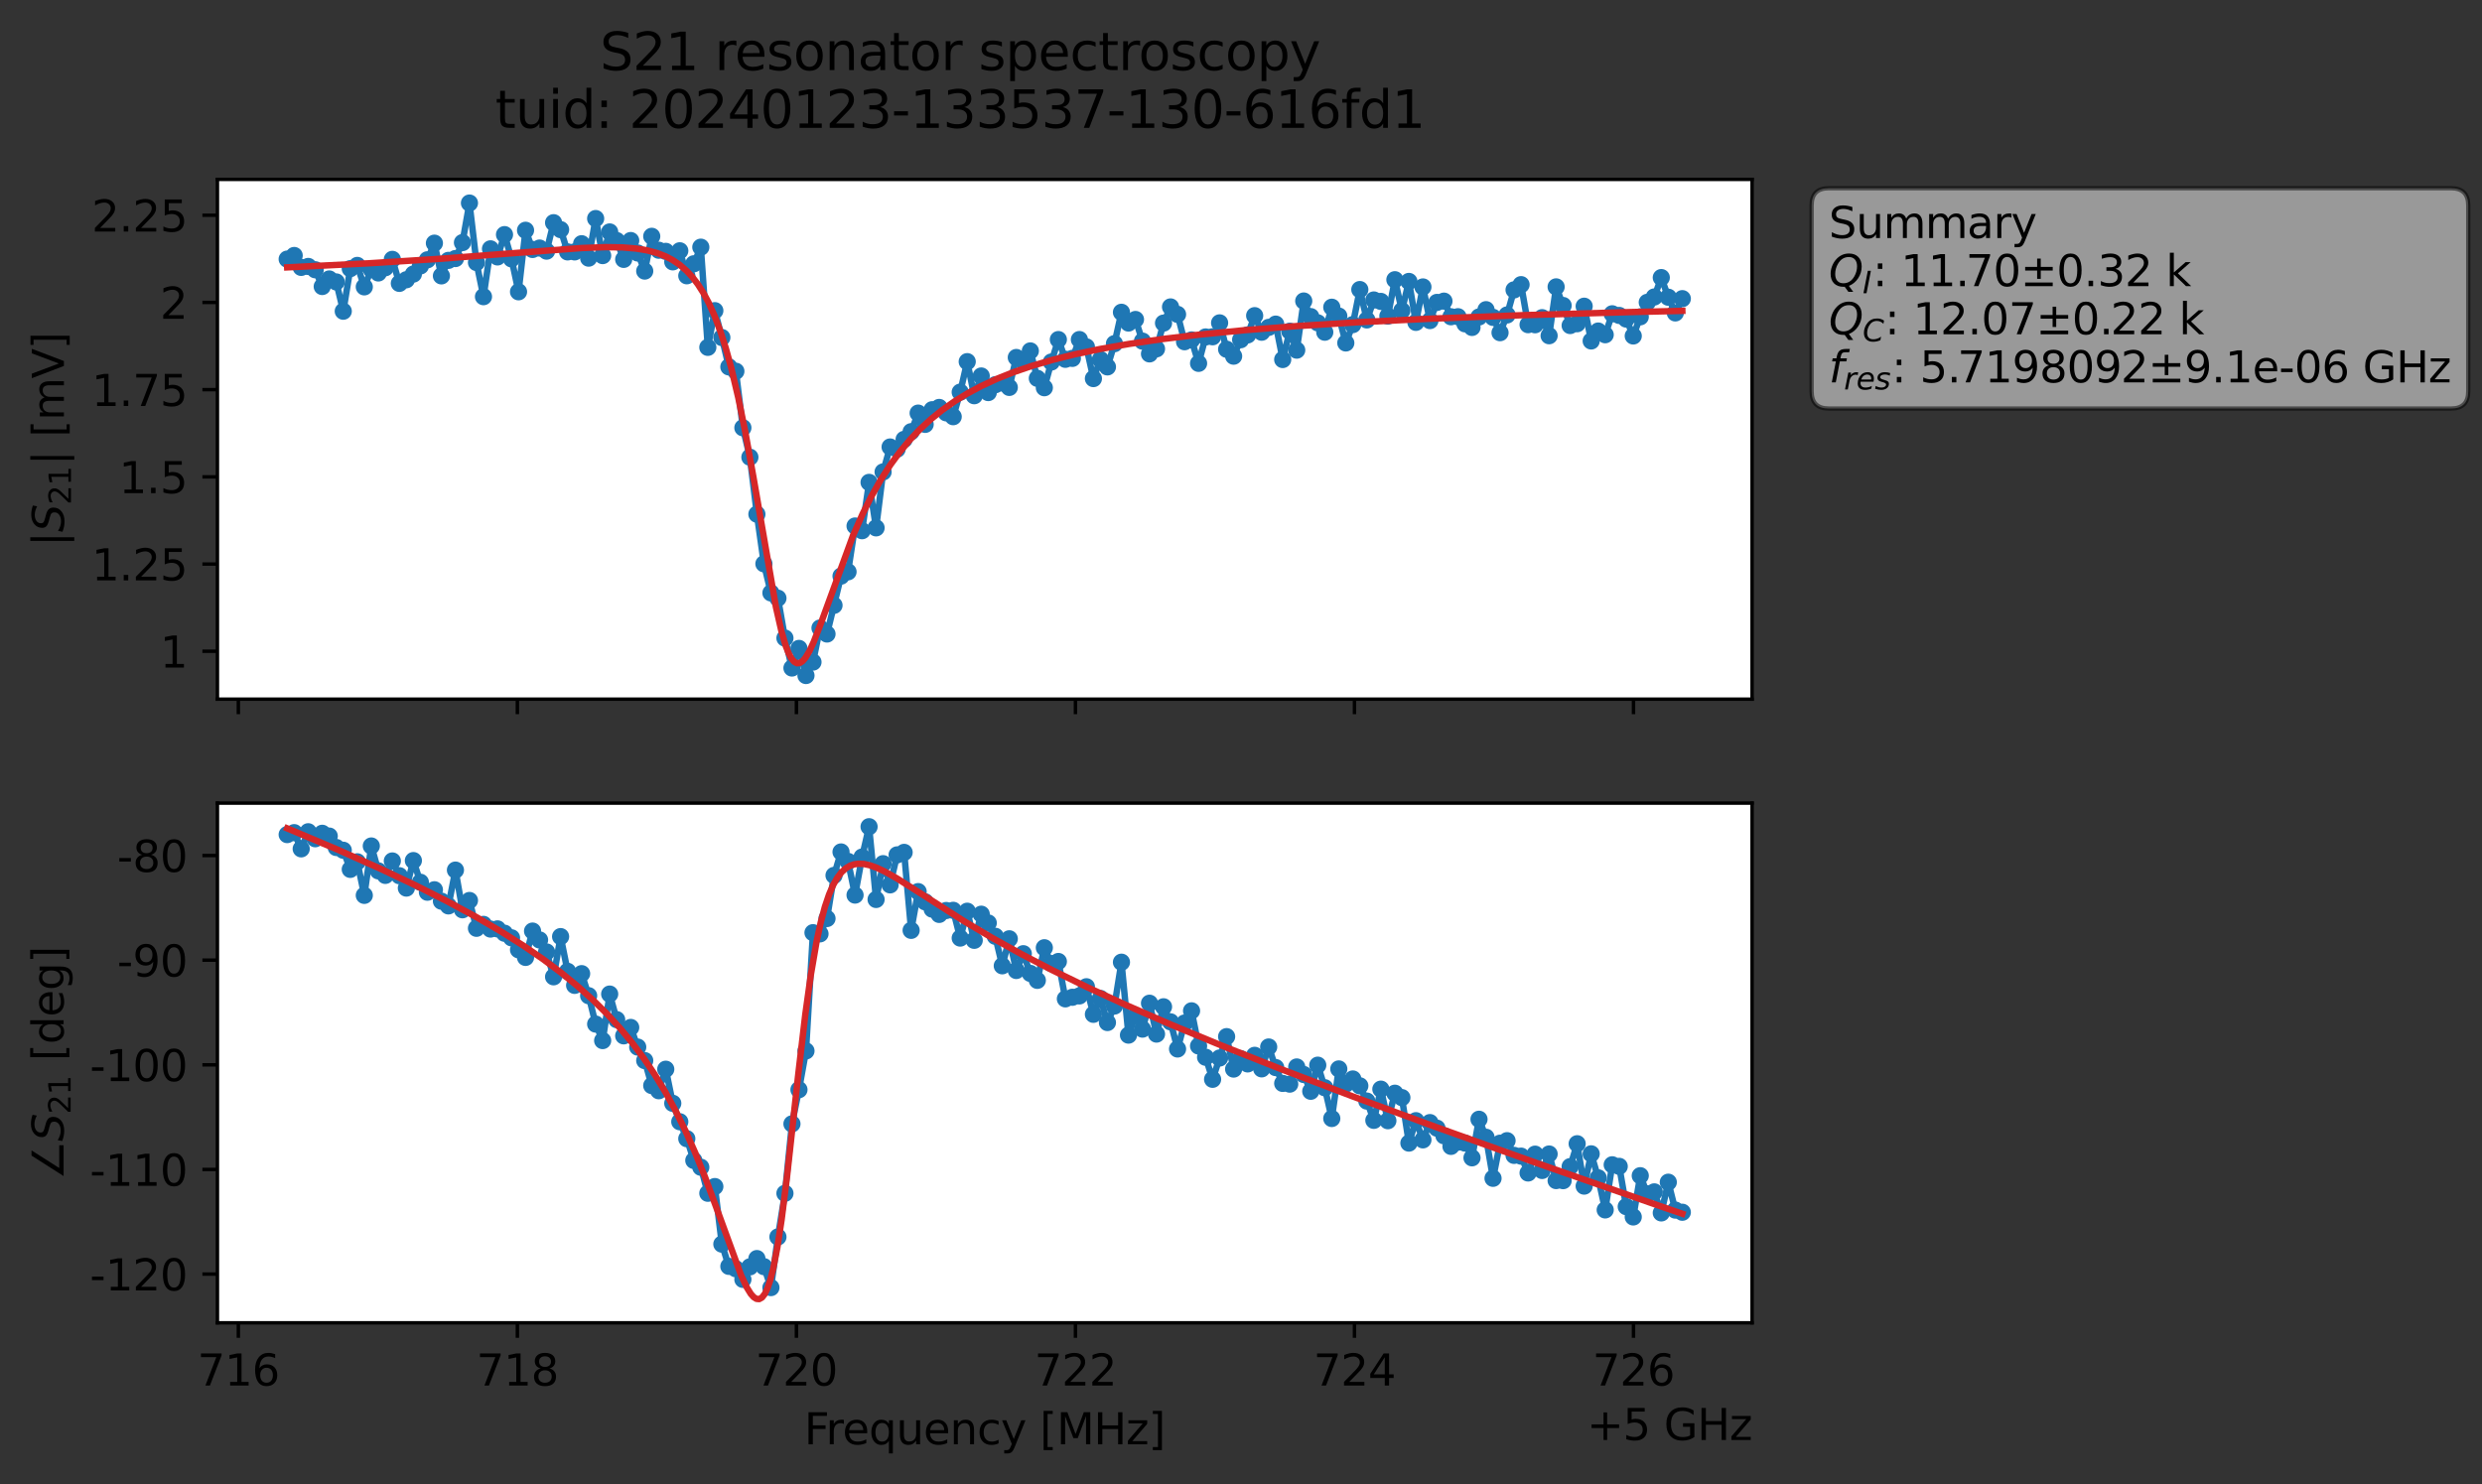 <?xml version="1.0" encoding="utf-8" standalone="no"?>
<!DOCTYPE svg PUBLIC "-//W3C//DTD SVG 1.1//EN"
  "http://www.w3.org/Graphics/SVG/1.1/DTD/svg11.dtd">
<svg xmlns:xlink="http://www.w3.org/1999/xlink" width="577.571pt" height="345.428pt" viewBox="0 0 577.571 345.428" xmlns="http://www.w3.org/2000/svg" version="1.1">
 <rect x="0" y="0" width="577.571" height="345.428" fill="#333333" stroke="none"/>
 <defs>
  <style type="text/css">*{stroke-linejoin: round; stroke-linecap: butt}</style>
 </defs>
 <g id="figure_1">
  <g id="patch_1">
   <path d="M 0 345.428 
L 577.571 345.428 
L 577.571 -0 
L 0 -0 
L 0 345.428 
z
" style="fill: none; opacity: 0"/>
  </g>
  <g id="axes_1">
   <g id="patch_2">
    <path d="M 50.595 162.72 
L 407.715 162.72 
L 407.715 41.76 
L 50.595 41.76 
z
" style="fill: #ffffff"/>
   </g>
   <g id="matplotlib.axis_1">
    <g id="xtick_1">
     <g id="line2d_1">
      <defs>
       <path id="m7c0cb5dfad" d="M 0 0 
L 0 3.5 
" style="stroke: #000000; stroke-width: 0.8"/>
      </defs>
      <g>
       <use xlink:href="#m7c0cb5dfad" x="55.465" y="162.72" style="stroke: #000000; stroke-width: 0.8"/>
      </g>
     </g>
    </g>
    <g id="xtick_2">
     <g id="line2d_2">
      <g>
       <use xlink:href="#m7c0cb5dfad" x="120.396" y="162.72" style="stroke: #000000; stroke-width: 0.8"/>
      </g>
     </g>
    </g>
    <g id="xtick_3">
     <g id="line2d_3">
      <g>
       <use xlink:href="#m7c0cb5dfad" x="185.327" y="162.72" style="stroke: #000000; stroke-width: 0.8"/>
      </g>
     </g>
    </g>
    <g id="xtick_4">
     <g id="line2d_4">
      <g>
       <use xlink:href="#m7c0cb5dfad" x="250.258" y="162.72" style="stroke: #000000; stroke-width: 0.8"/>
      </g>
     </g>
    </g>
    <g id="xtick_5">
     <g id="line2d_5">
      <g>
       <use xlink:href="#m7c0cb5dfad" x="315.189" y="162.72" style="stroke: #000000; stroke-width: 0.8"/>
      </g>
     </g>
    </g>
    <g id="xtick_6">
     <g id="line2d_6">
      <g>
       <use xlink:href="#m7c0cb5dfad" x="380.12" y="162.72" style="stroke: #000000; stroke-width: 0.8"/>
      </g>
     </g>
    </g>
   </g>
   <g id="matplotlib.axis_2">
    <g id="ytick_1">
     <g id="line2d_7">
      <defs>
       <path id="mffe600e78f" d="M 0 0 
L -3.5 0 
" style="stroke: #000000; stroke-width: 0.8"/>
      </defs>
      <g>
       <use xlink:href="#mffe600e78f" x="50.595" y="151.574" style="stroke: #000000; stroke-width: 0.8"/>
      </g>
     </g>
     <g id="text_1">
      <!-- 1 -->
      <g transform="translate(37.233 155.373) scale(0.1 -0.1)">
       <defs>
        <path id="DejaVuSans-31" d="M 794 531 
L 1825 531 
L 1825 4091 
L 703 3866 
L 703 4441 
L 1819 4666 
L 2450 4666 
L 2450 531 
L 3481 531 
L 3481 0 
L 794 0 
L 794 531 
z
" transform="scale(0.016)"/>
       </defs>
       <use xlink:href="#DejaVuSans-31"/>
      </g>
     </g>
    </g>
    <g id="ytick_2">
     <g id="line2d_8">
      <g>
       <use xlink:href="#mffe600e78f" x="50.595" y="131.278" style="stroke: #000000; stroke-width: 0.8"/>
      </g>
     </g>
     <g id="text_2">
      <!-- 1.25 -->
      <g transform="translate(21.33 135.077) scale(0.1 -0.1)">
       <defs>
        <path id="DejaVuSans-2e" d="M 684 794 
L 1344 794 
L 1344 0 
L 684 0 
L 684 794 
z
" transform="scale(0.016)"/>
        <path id="DejaVuSans-32" d="M 1228 531 
L 3431 531 
L 3431 0 
L 469 0 
L 469 531 
Q 828 903 1448 1529 
Q 2069 2156 2228 2338 
Q 2531 2678 2651 2914 
Q 2772 3150 2772 3378 
Q 2772 3750 2511 3984 
Q 2250 4219 1831 4219 
Q 1534 4219 1204 4116 
Q 875 4013 500 3803 
L 500 4441 
Q 881 4594 1212 4672 
Q 1544 4750 1819 4750 
Q 2544 4750 2975 4387 
Q 3406 4025 3406 3419 
Q 3406 3131 3298 2873 
Q 3191 2616 2906 2266 
Q 2828 2175 2409 1742 
Q 1991 1309 1228 531 
z
" transform="scale(0.016)"/>
        <path id="DejaVuSans-35" d="M 691 4666 
L 3169 4666 
L 3169 4134 
L 1269 4134 
L 1269 2991 
Q 1406 3038 1543 3061 
Q 1681 3084 1819 3084 
Q 2600 3084 3056 2656 
Q 3513 2228 3513 1497 
Q 3513 744 3044 326 
Q 2575 -91 1722 -91 
Q 1428 -91 1123 -41 
Q 819 9 494 109 
L 494 744 
Q 775 591 1075 516 
Q 1375 441 1709 441 
Q 2250 441 2565 725 
Q 2881 1009 2881 1497 
Q 2881 1984 2565 2268 
Q 2250 2553 1709 2553 
Q 1456 2553 1204 2497 
Q 953 2441 691 2322 
L 691 4666 
z
" transform="scale(0.016)"/>
       </defs>
       <use xlink:href="#DejaVuSans-31"/>
       <use xlink:href="#DejaVuSans-2e" x="63.623"/>
       <use xlink:href="#DejaVuSans-32" x="95.41"/>
       <use xlink:href="#DejaVuSans-35" x="159.033"/>
      </g>
     </g>
    </g>
    <g id="ytick_3">
     <g id="line2d_9">
      <g>
       <use xlink:href="#mffe600e78f" x="50.595" y="110.982" style="stroke: #000000; stroke-width: 0.8"/>
      </g>
     </g>
     <g id="text_3">
      <!-- 1.5 -->
      <g transform="translate(27.692 114.781) scale(0.1 -0.1)">
       <use xlink:href="#DejaVuSans-31"/>
       <use xlink:href="#DejaVuSans-2e" x="63.623"/>
       <use xlink:href="#DejaVuSans-35" x="95.41"/>
      </g>
     </g>
    </g>
    <g id="ytick_4">
     <g id="line2d_10">
      <g>
       <use xlink:href="#mffe600e78f" x="50.595" y="90.686" style="stroke: #000000; stroke-width: 0.8"/>
      </g>
     </g>
     <g id="text_4">
      <!-- 1.75 -->
      <g transform="translate(21.33 94.485) scale(0.1 -0.1)">
       <defs>
        <path id="DejaVuSans-37" d="M 525 4666 
L 3525 4666 
L 3525 4397 
L 1831 0 
L 1172 0 
L 2766 4134 
L 525 4134 
L 525 4666 
z
" transform="scale(0.016)"/>
       </defs>
       <use xlink:href="#DejaVuSans-31"/>
       <use xlink:href="#DejaVuSans-2e" x="63.623"/>
       <use xlink:href="#DejaVuSans-37" x="95.41"/>
       <use xlink:href="#DejaVuSans-35" x="159.033"/>
      </g>
     </g>
    </g>
    <g id="ytick_5">
     <g id="line2d_11">
      <g>
       <use xlink:href="#mffe600e78f" x="50.595" y="70.39" style="stroke: #000000; stroke-width: 0.8"/>
      </g>
     </g>
     <g id="text_5">
      <!-- 2 -->
      <g transform="translate(37.233 74.189) scale(0.1 -0.1)">
       <use xlink:href="#DejaVuSans-32"/>
      </g>
     </g>
    </g>
    <g id="ytick_6">
     <g id="line2d_12">
      <g>
       <use xlink:href="#mffe600e78f" x="50.595" y="50.094" style="stroke: #000000; stroke-width: 0.8"/>
      </g>
     </g>
     <g id="text_6">
      <!-- 2.25 -->
      <g transform="translate(21.33 53.893) scale(0.1 -0.1)">
       <use xlink:href="#DejaVuSans-32"/>
       <use xlink:href="#DejaVuSans-2e" x="63.623"/>
       <use xlink:href="#DejaVuSans-32" x="95.41"/>
       <use xlink:href="#DejaVuSans-35" x="159.033"/>
      </g>
     </g>
    </g>
    <g id="text_7">
     <!-- $|S_{21}|$ [mV] -->
     <g transform="translate(14.93 127.19) rotate(-90) scale(0.1 -0.1)">
      <defs>
       <path id="DejaVuSans-7c" d="M 1344 4891 
L 1344 -1509 
L 813 -1509 
L 813 4891 
L 1344 4891 
z
" transform="scale(0.016)"/>
       <path id="DejaVuSans-Oblique-53" d="M 3859 4513 
L 3738 3897 
Q 3422 4066 3111 4152 
Q 2800 4238 2509 4238 
Q 1944 4238 1609 3991 
Q 1275 3744 1275 3334 
Q 1275 3109 1398 2989 
Q 1522 2869 2034 2731 
L 2413 2638 
Q 3053 2472 3303 2217 
Q 3553 1963 3553 1503 
Q 3553 797 2998 353 
Q 2444 -91 1538 -91 
Q 1166 -91 791 -17 
Q 416 56 38 206 
L 166 856 
Q 513 641 861 531 
Q 1209 422 1556 422 
Q 2147 422 2503 684 
Q 2859 947 2859 1369 
Q 2859 1650 2717 1795 
Q 2575 1941 2106 2059 
L 1728 2156 
Q 1081 2325 845 2545 
Q 609 2766 609 3163 
Q 609 3859 1145 4304 
Q 1681 4750 2541 4750 
Q 2875 4750 3203 4690 
Q 3531 4631 3859 4513 
z
" transform="scale(0.016)"/>
       <path id="DejaVuSans-20" transform="scale(0.016)"/>
       <path id="DejaVuSans-5b" d="M 550 4863 
L 1875 4863 
L 1875 4416 
L 1125 4416 
L 1125 -397 
L 1875 -397 
L 1875 -844 
L 550 -844 
L 550 4863 
z
" transform="scale(0.016)"/>
       <path id="DejaVuSans-6d" d="M 3328 2828 
Q 3544 3216 3844 3400 
Q 4144 3584 4550 3584 
Q 5097 3584 5394 3201 
Q 5691 2819 5691 2113 
L 5691 0 
L 5113 0 
L 5113 2094 
Q 5113 2597 4934 2840 
Q 4756 3084 4391 3084 
Q 3944 3084 3684 2787 
Q 3425 2491 3425 1978 
L 3425 0 
L 2847 0 
L 2847 2094 
Q 2847 2600 2669 2842 
Q 2491 3084 2119 3084 
Q 1678 3084 1418 2786 
Q 1159 2488 1159 1978 
L 1159 0 
L 581 0 
L 581 3500 
L 1159 3500 
L 1159 2956 
Q 1356 3278 1631 3431 
Q 1906 3584 2284 3584 
Q 2666 3584 2933 3390 
Q 3200 3197 3328 2828 
z
" transform="scale(0.016)"/>
       <path id="DejaVuSans-56" d="M 1831 0 
L 50 4666 
L 709 4666 
L 2188 738 
L 3669 4666 
L 4325 4666 
L 2547 0 
L 1831 0 
z
" transform="scale(0.016)"/>
       <path id="DejaVuSans-5d" d="M 1947 4863 
L 1947 -844 
L 622 -844 
L 622 -397 
L 1369 -397 
L 1369 4416 
L 622 4416 
L 622 4863 
L 1947 4863 
z
" transform="scale(0.016)"/>
      </defs>
      <use xlink:href="#DejaVuSans-7c" transform="translate(0 0.578)"/>
      <use xlink:href="#DejaVuSans-Oblique-53" transform="translate(33.691 0.578)"/>
      <use xlink:href="#DejaVuSans-32" transform="translate(97.168 -15.828) scale(0.7)"/>
      <use xlink:href="#DejaVuSans-31" transform="translate(141.704 -15.828) scale(0.7)"/>
      <use xlink:href="#DejaVuSans-7c" transform="translate(188.975 0.578)"/>
      <use xlink:href="#DejaVuSans-20" transform="translate(222.666 0.578)"/>
      <use xlink:href="#DejaVuSans-5b" transform="translate(254.453 0.578)"/>
      <use xlink:href="#DejaVuSans-6d" transform="translate(293.467 0.578)"/>
      <use xlink:href="#DejaVuSans-56" transform="translate(390.879 0.578)"/>
      <use xlink:href="#DejaVuSans-5d" transform="translate(459.287 0.578)"/>
     </g>
    </g>
   </g>
   <g id="line2d_13">
    <path d="M 66.828 60.305 
L 68.459 59.463 
L 70.091 62.234 
L 71.722 62.012 
L 73.354 62.78 
L 74.985 66.685 
L 76.617 64.929 
L 78.248 65.62 
L 79.879 72.434 
L 81.511 62.528 
L 83.142 61.776 
L 84.774 66.765 
L 86.405 62.687 
L 88.037 63.529 
L 89.668 62.313 
L 91.299 60.367 
L 92.931 65.954 
L 94.562 65.108 
L 96.194 63.786 
L 97.825 61.892 
L 99.457 60.466 
L 101.088 56.596 
L 102.719 64.209 
L 104.351 60.6 
L 105.982 60.174 
L 107.614 56.462 
L 109.245 47.258 
L 110.877 61.1 
L 112.508 69.049 
L 114.14 57.918 
L 115.771 59.798 
L 117.402 54.605 
L 119.034 60.25 
L 120.665 67.911 
L 122.297 53.594 
L 123.928 58.064 
L 125.56 57.733 
L 127.191 58.449 
L 128.822 51.832 
L 130.454 53.445 
L 132.085 58.627 
L 133.717 58.629 
L 135.348 56.726 
L 136.98 60.079 
L 138.611 50.865 
L 140.242 59.487 
L 141.874 53.982 
L 143.505 55.991 
L 145.137 60.367 
L 146.768 55.985 
L 148.4 58.883 
L 150.031 63.089 
L 151.662 54.999 
L 153.294 58.239 
L 154.925 58.504 
L 156.557 60.943 
L 158.188 58.369 
L 159.82 64.183 
L 161.451 61.397 
L 163.082 57.529 
L 164.714 80.844 
L 166.345 72.304 
L 167.977 78.558 
L 169.608 85.391 
L 171.24 86.406 
L 172.871 99.56 
L 174.502 106.41 
L 176.134 119.673 
L 177.765 131.216 
L 179.397 137.995 
L 181.028 139.226 
L 182.66 148.513 
L 184.291 155.473 
L 185.922 150.913 
L 187.554 157.222 
L 189.185 154.093 
L 190.817 146.162 
L 192.448 147.559 
L 195.711 134.084 
L 197.342 133.085 
L 198.974 122.422 
L 200.605 123.516 
L 202.237 112.269 
L 203.868 122.854 
L 205.5 109.84 
L 207.131 104.032 
L 208.762 104.532 
L 210.394 102.26 
L 212.025 100.473 
L 213.657 96.147 
L 215.288 98.769 
L 216.92 95.359 
L 218.551 94.829 
L 220.182 96.08 
L 221.814 96.981 
L 223.445 91.27 
L 225.077 84.171 
L 226.708 92.1 
L 228.34 87.51 
L 229.971 91.367 
L 231.602 89.543 
L 233.234 89.139 
L 234.865 90.166 
L 236.497 83.202 
L 238.128 84.049 
L 239.76 81.674 
L 241.391 88.054 
L 243.022 90.238 
L 244.654 84.254 
L 246.285 79.031 
L 247.917 83.626 
L 249.548 83.412 
L 251.18 79.027 
L 252.811 80.736 
L 254.442 88.111 
L 256.074 83.669 
L 257.705 85.391 
L 259.337 79.987 
L 260.968 72.682 
L 262.6 75.185 
L 264.231 74.357 
L 265.862 79.395 
L 267.494 82.365 
L 269.125 81.19 
L 270.757 75.2 
L 272.388 71.436 
L 274.02 73.17 
L 275.651 79.536 
L 277.282 79.117 
L 278.914 84.567 
L 280.545 78.424 
L 282.177 78.379 
L 283.808 75.146 
L 285.44 81.287 
L 287.071 82.897 
L 288.703 79.069 
L 290.334 77.95 
L 291.965 73.465 
L 293.597 77.32 
L 295.228 76.194 
L 296.86 75.437 
L 298.491 83.678 
L 300.123 77.088 
L 301.754 81.492 
L 303.385 70.058 
L 305.017 73.687 
L 306.648 75.14 
L 308.28 77.317 
L 309.911 71.504 
L 311.543 73.561 
L 313.174 79.82 
L 314.805 75.55 
L 316.437 67.391 
L 318.068 74.46 
L 319.7 69.817 
L 321.331 70.152 
L 322.963 73.572 
L 324.594 65.103 
L 326.225 72.287 
L 327.857 65.502 
L 329.488 75.028 
L 331.12 66.784 
L 332.751 74.612 
L 334.383 70.386 
L 336.014 70.087 
L 337.645 73.722 
L 339.277 73.712 
L 340.908 75.363 
L 342.54 76.208 
L 344.171 73.769 
L 345.803 72.074 
L 347.434 73.87 
L 349.065 77.429 
L 350.697 73.303 
L 352.328 67.47 
L 353.96 66.25 
L 355.591 75.562 
L 357.223 75.585 
L 358.854 73.935 
L 360.485 78.138 
L 362.117 66.768 
L 363.748 71.106 
L 365.38 75.764 
L 367.011 75.343 
L 368.643 71.268 
L 370.274 79.355 
L 371.905 77.046 
L 373.537 77.906 
L 375.168 73.032 
L 376.8 73.415 
L 378.431 74.26 
L 380.063 78.193 
L 381.694 73.734 
L 383.325 70.368 
L 384.957 69.121 
L 386.588 64.603 
L 388.22 69.177 
L 389.851 72.829 
L 391.483 69.51 
L 391.483 69.51 
" clip-path="url(#p959f5f9578)" style="fill: none; stroke: #1f77b4; stroke-width: 1.5; stroke-linecap: square"/>
    <defs>
     <path id="md2f77d3207" d="M 0 1.5 
C 0.398 1.5 0.779 1.342 1.061 1.061 
C 1.342 0.779 1.5 0.398 1.5 0 
C 1.5 -0.398 1.342 -0.779 1.061 -1.061 
C 0.779 -1.342 0.398 -1.5 0 -1.5 
C -0.398 -1.5 -0.779 -1.342 -1.061 -1.061 
C -1.342 -0.779 -1.5 -0.398 -1.5 0 
C -1.5 0.398 -1.342 0.779 -1.061 1.061 
C -0.779 1.342 -0.398 1.5 0 1.5 
z
" style="stroke: #1f77b4"/>
    </defs>
    <g clip-path="url(#p959f5f9578)">
     <use xlink:href="#md2f77d3207" x="66.828" y="60.305" style="fill: #1f77b4; stroke: #1f77b4"/>
     <use xlink:href="#md2f77d3207" x="68.459" y="59.463" style="fill: #1f77b4; stroke: #1f77b4"/>
     <use xlink:href="#md2f77d3207" x="70.091" y="62.234" style="fill: #1f77b4; stroke: #1f77b4"/>
     <use xlink:href="#md2f77d3207" x="71.722" y="62.012" style="fill: #1f77b4; stroke: #1f77b4"/>
     <use xlink:href="#md2f77d3207" x="73.354" y="62.78" style="fill: #1f77b4; stroke: #1f77b4"/>
     <use xlink:href="#md2f77d3207" x="74.985" y="66.685" style="fill: #1f77b4; stroke: #1f77b4"/>
     <use xlink:href="#md2f77d3207" x="76.617" y="64.929" style="fill: #1f77b4; stroke: #1f77b4"/>
     <use xlink:href="#md2f77d3207" x="78.248" y="65.62" style="fill: #1f77b4; stroke: #1f77b4"/>
     <use xlink:href="#md2f77d3207" x="79.879" y="72.434" style="fill: #1f77b4; stroke: #1f77b4"/>
     <use xlink:href="#md2f77d3207" x="81.511" y="62.528" style="fill: #1f77b4; stroke: #1f77b4"/>
     <use xlink:href="#md2f77d3207" x="83.142" y="61.776" style="fill: #1f77b4; stroke: #1f77b4"/>
     <use xlink:href="#md2f77d3207" x="84.774" y="66.765" style="fill: #1f77b4; stroke: #1f77b4"/>
     <use xlink:href="#md2f77d3207" x="86.405" y="62.687" style="fill: #1f77b4; stroke: #1f77b4"/>
     <use xlink:href="#md2f77d3207" x="88.037" y="63.529" style="fill: #1f77b4; stroke: #1f77b4"/>
     <use xlink:href="#md2f77d3207" x="89.668" y="62.313" style="fill: #1f77b4; stroke: #1f77b4"/>
     <use xlink:href="#md2f77d3207" x="91.299" y="60.367" style="fill: #1f77b4; stroke: #1f77b4"/>
     <use xlink:href="#md2f77d3207" x="92.931" y="65.954" style="fill: #1f77b4; stroke: #1f77b4"/>
     <use xlink:href="#md2f77d3207" x="94.562" y="65.108" style="fill: #1f77b4; stroke: #1f77b4"/>
     <use xlink:href="#md2f77d3207" x="96.194" y="63.786" style="fill: #1f77b4; stroke: #1f77b4"/>
     <use xlink:href="#md2f77d3207" x="97.825" y="61.892" style="fill: #1f77b4; stroke: #1f77b4"/>
     <use xlink:href="#md2f77d3207" x="99.457" y="60.466" style="fill: #1f77b4; stroke: #1f77b4"/>
     <use xlink:href="#md2f77d3207" x="101.088" y="56.596" style="fill: #1f77b4; stroke: #1f77b4"/>
     <use xlink:href="#md2f77d3207" x="102.719" y="64.209" style="fill: #1f77b4; stroke: #1f77b4"/>
     <use xlink:href="#md2f77d3207" x="104.351" y="60.6" style="fill: #1f77b4; stroke: #1f77b4"/>
     <use xlink:href="#md2f77d3207" x="105.982" y="60.174" style="fill: #1f77b4; stroke: #1f77b4"/>
     <use xlink:href="#md2f77d3207" x="107.614" y="56.462" style="fill: #1f77b4; stroke: #1f77b4"/>
     <use xlink:href="#md2f77d3207" x="109.245" y="47.258" style="fill: #1f77b4; stroke: #1f77b4"/>
     <use xlink:href="#md2f77d3207" x="110.877" y="61.1" style="fill: #1f77b4; stroke: #1f77b4"/>
     <use xlink:href="#md2f77d3207" x="112.508" y="69.049" style="fill: #1f77b4; stroke: #1f77b4"/>
     <use xlink:href="#md2f77d3207" x="114.14" y="57.918" style="fill: #1f77b4; stroke: #1f77b4"/>
     <use xlink:href="#md2f77d3207" x="115.771" y="59.798" style="fill: #1f77b4; stroke: #1f77b4"/>
     <use xlink:href="#md2f77d3207" x="117.402" y="54.605" style="fill: #1f77b4; stroke: #1f77b4"/>
     <use xlink:href="#md2f77d3207" x="119.034" y="60.25" style="fill: #1f77b4; stroke: #1f77b4"/>
     <use xlink:href="#md2f77d3207" x="120.665" y="67.911" style="fill: #1f77b4; stroke: #1f77b4"/>
     <use xlink:href="#md2f77d3207" x="122.297" y="53.594" style="fill: #1f77b4; stroke: #1f77b4"/>
     <use xlink:href="#md2f77d3207" x="123.928" y="58.064" style="fill: #1f77b4; stroke: #1f77b4"/>
     <use xlink:href="#md2f77d3207" x="125.56" y="57.733" style="fill: #1f77b4; stroke: #1f77b4"/>
     <use xlink:href="#md2f77d3207" x="127.191" y="58.449" style="fill: #1f77b4; stroke: #1f77b4"/>
     <use xlink:href="#md2f77d3207" x="128.822" y="51.832" style="fill: #1f77b4; stroke: #1f77b4"/>
     <use xlink:href="#md2f77d3207" x="130.454" y="53.445" style="fill: #1f77b4; stroke: #1f77b4"/>
     <use xlink:href="#md2f77d3207" x="132.085" y="58.627" style="fill: #1f77b4; stroke: #1f77b4"/>
     <use xlink:href="#md2f77d3207" x="133.717" y="58.629" style="fill: #1f77b4; stroke: #1f77b4"/>
     <use xlink:href="#md2f77d3207" x="135.348" y="56.726" style="fill: #1f77b4; stroke: #1f77b4"/>
     <use xlink:href="#md2f77d3207" x="136.98" y="60.079" style="fill: #1f77b4; stroke: #1f77b4"/>
     <use xlink:href="#md2f77d3207" x="138.611" y="50.865" style="fill: #1f77b4; stroke: #1f77b4"/>
     <use xlink:href="#md2f77d3207" x="140.242" y="59.487" style="fill: #1f77b4; stroke: #1f77b4"/>
     <use xlink:href="#md2f77d3207" x="141.874" y="53.982" style="fill: #1f77b4; stroke: #1f77b4"/>
     <use xlink:href="#md2f77d3207" x="143.505" y="55.991" style="fill: #1f77b4; stroke: #1f77b4"/>
     <use xlink:href="#md2f77d3207" x="145.137" y="60.367" style="fill: #1f77b4; stroke: #1f77b4"/>
     <use xlink:href="#md2f77d3207" x="146.768" y="55.985" style="fill: #1f77b4; stroke: #1f77b4"/>
     <use xlink:href="#md2f77d3207" x="148.4" y="58.883" style="fill: #1f77b4; stroke: #1f77b4"/>
     <use xlink:href="#md2f77d3207" x="150.031" y="63.089" style="fill: #1f77b4; stroke: #1f77b4"/>
     <use xlink:href="#md2f77d3207" x="151.662" y="54.999" style="fill: #1f77b4; stroke: #1f77b4"/>
     <use xlink:href="#md2f77d3207" x="153.294" y="58.239" style="fill: #1f77b4; stroke: #1f77b4"/>
     <use xlink:href="#md2f77d3207" x="154.925" y="58.504" style="fill: #1f77b4; stroke: #1f77b4"/>
     <use xlink:href="#md2f77d3207" x="156.557" y="60.943" style="fill: #1f77b4; stroke: #1f77b4"/>
     <use xlink:href="#md2f77d3207" x="158.188" y="58.369" style="fill: #1f77b4; stroke: #1f77b4"/>
     <use xlink:href="#md2f77d3207" x="159.82" y="64.183" style="fill: #1f77b4; stroke: #1f77b4"/>
     <use xlink:href="#md2f77d3207" x="161.451" y="61.397" style="fill: #1f77b4; stroke: #1f77b4"/>
     <use xlink:href="#md2f77d3207" x="163.082" y="57.529" style="fill: #1f77b4; stroke: #1f77b4"/>
     <use xlink:href="#md2f77d3207" x="164.714" y="80.844" style="fill: #1f77b4; stroke: #1f77b4"/>
     <use xlink:href="#md2f77d3207" x="166.345" y="72.304" style="fill: #1f77b4; stroke: #1f77b4"/>
     <use xlink:href="#md2f77d3207" x="167.977" y="78.558" style="fill: #1f77b4; stroke: #1f77b4"/>
     <use xlink:href="#md2f77d3207" x="169.608" y="85.391" style="fill: #1f77b4; stroke: #1f77b4"/>
     <use xlink:href="#md2f77d3207" x="171.24" y="86.406" style="fill: #1f77b4; stroke: #1f77b4"/>
     <use xlink:href="#md2f77d3207" x="172.871" y="99.56" style="fill: #1f77b4; stroke: #1f77b4"/>
     <use xlink:href="#md2f77d3207" x="174.502" y="106.41" style="fill: #1f77b4; stroke: #1f77b4"/>
     <use xlink:href="#md2f77d3207" x="176.134" y="119.673" style="fill: #1f77b4; stroke: #1f77b4"/>
     <use xlink:href="#md2f77d3207" x="177.765" y="131.216" style="fill: #1f77b4; stroke: #1f77b4"/>
     <use xlink:href="#md2f77d3207" x="179.397" y="137.995" style="fill: #1f77b4; stroke: #1f77b4"/>
     <use xlink:href="#md2f77d3207" x="181.028" y="139.226" style="fill: #1f77b4; stroke: #1f77b4"/>
     <use xlink:href="#md2f77d3207" x="182.66" y="148.513" style="fill: #1f77b4; stroke: #1f77b4"/>
     <use xlink:href="#md2f77d3207" x="184.291" y="155.473" style="fill: #1f77b4; stroke: #1f77b4"/>
     <use xlink:href="#md2f77d3207" x="185.922" y="150.913" style="fill: #1f77b4; stroke: #1f77b4"/>
     <use xlink:href="#md2f77d3207" x="187.554" y="157.222" style="fill: #1f77b4; stroke: #1f77b4"/>
     <use xlink:href="#md2f77d3207" x="189.185" y="154.093" style="fill: #1f77b4; stroke: #1f77b4"/>
     <use xlink:href="#md2f77d3207" x="190.817" y="146.162" style="fill: #1f77b4; stroke: #1f77b4"/>
     <use xlink:href="#md2f77d3207" x="192.448" y="147.559" style="fill: #1f77b4; stroke: #1f77b4"/>
     <use xlink:href="#md2f77d3207" x="194.08" y="140.883" style="fill: #1f77b4; stroke: #1f77b4"/>
     <use xlink:href="#md2f77d3207" x="195.711" y="134.084" style="fill: #1f77b4; stroke: #1f77b4"/>
     <use xlink:href="#md2f77d3207" x="197.342" y="133.085" style="fill: #1f77b4; stroke: #1f77b4"/>
     <use xlink:href="#md2f77d3207" x="198.974" y="122.422" style="fill: #1f77b4; stroke: #1f77b4"/>
     <use xlink:href="#md2f77d3207" x="200.605" y="123.516" style="fill: #1f77b4; stroke: #1f77b4"/>
     <use xlink:href="#md2f77d3207" x="202.237" y="112.269" style="fill: #1f77b4; stroke: #1f77b4"/>
     <use xlink:href="#md2f77d3207" x="203.868" y="122.854" style="fill: #1f77b4; stroke: #1f77b4"/>
     <use xlink:href="#md2f77d3207" x="205.5" y="109.84" style="fill: #1f77b4; stroke: #1f77b4"/>
     <use xlink:href="#md2f77d3207" x="207.131" y="104.032" style="fill: #1f77b4; stroke: #1f77b4"/>
     <use xlink:href="#md2f77d3207" x="208.762" y="104.532" style="fill: #1f77b4; stroke: #1f77b4"/>
     <use xlink:href="#md2f77d3207" x="210.394" y="102.26" style="fill: #1f77b4; stroke: #1f77b4"/>
     <use xlink:href="#md2f77d3207" x="212.025" y="100.473" style="fill: #1f77b4; stroke: #1f77b4"/>
     <use xlink:href="#md2f77d3207" x="213.657" y="96.147" style="fill: #1f77b4; stroke: #1f77b4"/>
     <use xlink:href="#md2f77d3207" x="215.288" y="98.769" style="fill: #1f77b4; stroke: #1f77b4"/>
     <use xlink:href="#md2f77d3207" x="216.92" y="95.359" style="fill: #1f77b4; stroke: #1f77b4"/>
     <use xlink:href="#md2f77d3207" x="218.551" y="94.829" style="fill: #1f77b4; stroke: #1f77b4"/>
     <use xlink:href="#md2f77d3207" x="220.182" y="96.08" style="fill: #1f77b4; stroke: #1f77b4"/>
     <use xlink:href="#md2f77d3207" x="221.814" y="96.981" style="fill: #1f77b4; stroke: #1f77b4"/>
     <use xlink:href="#md2f77d3207" x="223.445" y="91.27" style="fill: #1f77b4; stroke: #1f77b4"/>
     <use xlink:href="#md2f77d3207" x="225.077" y="84.171" style="fill: #1f77b4; stroke: #1f77b4"/>
     <use xlink:href="#md2f77d3207" x="226.708" y="92.1" style="fill: #1f77b4; stroke: #1f77b4"/>
     <use xlink:href="#md2f77d3207" x="228.34" y="87.51" style="fill: #1f77b4; stroke: #1f77b4"/>
     <use xlink:href="#md2f77d3207" x="229.971" y="91.367" style="fill: #1f77b4; stroke: #1f77b4"/>
     <use xlink:href="#md2f77d3207" x="231.602" y="89.543" style="fill: #1f77b4; stroke: #1f77b4"/>
     <use xlink:href="#md2f77d3207" x="233.234" y="89.139" style="fill: #1f77b4; stroke: #1f77b4"/>
     <use xlink:href="#md2f77d3207" x="234.865" y="90.166" style="fill: #1f77b4; stroke: #1f77b4"/>
     <use xlink:href="#md2f77d3207" x="236.497" y="83.202" style="fill: #1f77b4; stroke: #1f77b4"/>
     <use xlink:href="#md2f77d3207" x="238.128" y="84.049" style="fill: #1f77b4; stroke: #1f77b4"/>
     <use xlink:href="#md2f77d3207" x="239.76" y="81.674" style="fill: #1f77b4; stroke: #1f77b4"/>
     <use xlink:href="#md2f77d3207" x="241.391" y="88.054" style="fill: #1f77b4; stroke: #1f77b4"/>
     <use xlink:href="#md2f77d3207" x="243.022" y="90.238" style="fill: #1f77b4; stroke: #1f77b4"/>
     <use xlink:href="#md2f77d3207" x="244.654" y="84.254" style="fill: #1f77b4; stroke: #1f77b4"/>
     <use xlink:href="#md2f77d3207" x="246.285" y="79.031" style="fill: #1f77b4; stroke: #1f77b4"/>
     <use xlink:href="#md2f77d3207" x="247.917" y="83.626" style="fill: #1f77b4; stroke: #1f77b4"/>
     <use xlink:href="#md2f77d3207" x="249.548" y="83.412" style="fill: #1f77b4; stroke: #1f77b4"/>
     <use xlink:href="#md2f77d3207" x="251.18" y="79.027" style="fill: #1f77b4; stroke: #1f77b4"/>
     <use xlink:href="#md2f77d3207" x="252.811" y="80.736" style="fill: #1f77b4; stroke: #1f77b4"/>
     <use xlink:href="#md2f77d3207" x="254.442" y="88.111" style="fill: #1f77b4; stroke: #1f77b4"/>
     <use xlink:href="#md2f77d3207" x="256.074" y="83.669" style="fill: #1f77b4; stroke: #1f77b4"/>
     <use xlink:href="#md2f77d3207" x="257.705" y="85.391" style="fill: #1f77b4; stroke: #1f77b4"/>
     <use xlink:href="#md2f77d3207" x="259.337" y="79.987" style="fill: #1f77b4; stroke: #1f77b4"/>
     <use xlink:href="#md2f77d3207" x="260.968" y="72.682" style="fill: #1f77b4; stroke: #1f77b4"/>
     <use xlink:href="#md2f77d3207" x="262.6" y="75.185" style="fill: #1f77b4; stroke: #1f77b4"/>
     <use xlink:href="#md2f77d3207" x="264.231" y="74.357" style="fill: #1f77b4; stroke: #1f77b4"/>
     <use xlink:href="#md2f77d3207" x="265.862" y="79.395" style="fill: #1f77b4; stroke: #1f77b4"/>
     <use xlink:href="#md2f77d3207" x="267.494" y="82.365" style="fill: #1f77b4; stroke: #1f77b4"/>
     <use xlink:href="#md2f77d3207" x="269.125" y="81.19" style="fill: #1f77b4; stroke: #1f77b4"/>
     <use xlink:href="#md2f77d3207" x="270.757" y="75.2" style="fill: #1f77b4; stroke: #1f77b4"/>
     <use xlink:href="#md2f77d3207" x="272.388" y="71.436" style="fill: #1f77b4; stroke: #1f77b4"/>
     <use xlink:href="#md2f77d3207" x="274.02" y="73.17" style="fill: #1f77b4; stroke: #1f77b4"/>
     <use xlink:href="#md2f77d3207" x="275.651" y="79.536" style="fill: #1f77b4; stroke: #1f77b4"/>
     <use xlink:href="#md2f77d3207" x="277.282" y="79.117" style="fill: #1f77b4; stroke: #1f77b4"/>
     <use xlink:href="#md2f77d3207" x="278.914" y="84.567" style="fill: #1f77b4; stroke: #1f77b4"/>
     <use xlink:href="#md2f77d3207" x="280.545" y="78.424" style="fill: #1f77b4; stroke: #1f77b4"/>
     <use xlink:href="#md2f77d3207" x="282.177" y="78.379" style="fill: #1f77b4; stroke: #1f77b4"/>
     <use xlink:href="#md2f77d3207" x="283.808" y="75.146" style="fill: #1f77b4; stroke: #1f77b4"/>
     <use xlink:href="#md2f77d3207" x="285.44" y="81.287" style="fill: #1f77b4; stroke: #1f77b4"/>
     <use xlink:href="#md2f77d3207" x="287.071" y="82.897" style="fill: #1f77b4; stroke: #1f77b4"/>
     <use xlink:href="#md2f77d3207" x="288.703" y="79.069" style="fill: #1f77b4; stroke: #1f77b4"/>
     <use xlink:href="#md2f77d3207" x="290.334" y="77.95" style="fill: #1f77b4; stroke: #1f77b4"/>
     <use xlink:href="#md2f77d3207" x="291.965" y="73.465" style="fill: #1f77b4; stroke: #1f77b4"/>
     <use xlink:href="#md2f77d3207" x="293.597" y="77.32" style="fill: #1f77b4; stroke: #1f77b4"/>
     <use xlink:href="#md2f77d3207" x="295.228" y="76.194" style="fill: #1f77b4; stroke: #1f77b4"/>
     <use xlink:href="#md2f77d3207" x="296.86" y="75.437" style="fill: #1f77b4; stroke: #1f77b4"/>
     <use xlink:href="#md2f77d3207" x="298.491" y="83.678" style="fill: #1f77b4; stroke: #1f77b4"/>
     <use xlink:href="#md2f77d3207" x="300.123" y="77.088" style="fill: #1f77b4; stroke: #1f77b4"/>
     <use xlink:href="#md2f77d3207" x="301.754" y="81.492" style="fill: #1f77b4; stroke: #1f77b4"/>
     <use xlink:href="#md2f77d3207" x="303.385" y="70.058" style="fill: #1f77b4; stroke: #1f77b4"/>
     <use xlink:href="#md2f77d3207" x="305.017" y="73.687" style="fill: #1f77b4; stroke: #1f77b4"/>
     <use xlink:href="#md2f77d3207" x="306.648" y="75.14" style="fill: #1f77b4; stroke: #1f77b4"/>
     <use xlink:href="#md2f77d3207" x="308.28" y="77.317" style="fill: #1f77b4; stroke: #1f77b4"/>
     <use xlink:href="#md2f77d3207" x="309.911" y="71.504" style="fill: #1f77b4; stroke: #1f77b4"/>
     <use xlink:href="#md2f77d3207" x="311.543" y="73.561" style="fill: #1f77b4; stroke: #1f77b4"/>
     <use xlink:href="#md2f77d3207" x="313.174" y="79.82" style="fill: #1f77b4; stroke: #1f77b4"/>
     <use xlink:href="#md2f77d3207" x="314.805" y="75.55" style="fill: #1f77b4; stroke: #1f77b4"/>
     <use xlink:href="#md2f77d3207" x="316.437" y="67.391" style="fill: #1f77b4; stroke: #1f77b4"/>
     <use xlink:href="#md2f77d3207" x="318.068" y="74.46" style="fill: #1f77b4; stroke: #1f77b4"/>
     <use xlink:href="#md2f77d3207" x="319.7" y="69.817" style="fill: #1f77b4; stroke: #1f77b4"/>
     <use xlink:href="#md2f77d3207" x="321.331" y="70.152" style="fill: #1f77b4; stroke: #1f77b4"/>
     <use xlink:href="#md2f77d3207" x="322.963" y="73.572" style="fill: #1f77b4; stroke: #1f77b4"/>
     <use xlink:href="#md2f77d3207" x="324.594" y="65.103" style="fill: #1f77b4; stroke: #1f77b4"/>
     <use xlink:href="#md2f77d3207" x="326.225" y="72.287" style="fill: #1f77b4; stroke: #1f77b4"/>
     <use xlink:href="#md2f77d3207" x="327.857" y="65.502" style="fill: #1f77b4; stroke: #1f77b4"/>
     <use xlink:href="#md2f77d3207" x="329.488" y="75.028" style="fill: #1f77b4; stroke: #1f77b4"/>
     <use xlink:href="#md2f77d3207" x="331.12" y="66.784" style="fill: #1f77b4; stroke: #1f77b4"/>
     <use xlink:href="#md2f77d3207" x="332.751" y="74.612" style="fill: #1f77b4; stroke: #1f77b4"/>
     <use xlink:href="#md2f77d3207" x="334.383" y="70.386" style="fill: #1f77b4; stroke: #1f77b4"/>
     <use xlink:href="#md2f77d3207" x="336.014" y="70.087" style="fill: #1f77b4; stroke: #1f77b4"/>
     <use xlink:href="#md2f77d3207" x="337.645" y="73.722" style="fill: #1f77b4; stroke: #1f77b4"/>
     <use xlink:href="#md2f77d3207" x="339.277" y="73.712" style="fill: #1f77b4; stroke: #1f77b4"/>
     <use xlink:href="#md2f77d3207" x="340.908" y="75.363" style="fill: #1f77b4; stroke: #1f77b4"/>
     <use xlink:href="#md2f77d3207" x="342.54" y="76.208" style="fill: #1f77b4; stroke: #1f77b4"/>
     <use xlink:href="#md2f77d3207" x="344.171" y="73.769" style="fill: #1f77b4; stroke: #1f77b4"/>
     <use xlink:href="#md2f77d3207" x="345.803" y="72.074" style="fill: #1f77b4; stroke: #1f77b4"/>
     <use xlink:href="#md2f77d3207" x="347.434" y="73.87" style="fill: #1f77b4; stroke: #1f77b4"/>
     <use xlink:href="#md2f77d3207" x="349.065" y="77.429" style="fill: #1f77b4; stroke: #1f77b4"/>
     <use xlink:href="#md2f77d3207" x="350.697" y="73.303" style="fill: #1f77b4; stroke: #1f77b4"/>
     <use xlink:href="#md2f77d3207" x="352.328" y="67.47" style="fill: #1f77b4; stroke: #1f77b4"/>
     <use xlink:href="#md2f77d3207" x="353.96" y="66.25" style="fill: #1f77b4; stroke: #1f77b4"/>
     <use xlink:href="#md2f77d3207" x="355.591" y="75.562" style="fill: #1f77b4; stroke: #1f77b4"/>
     <use xlink:href="#md2f77d3207" x="357.223" y="75.585" style="fill: #1f77b4; stroke: #1f77b4"/>
     <use xlink:href="#md2f77d3207" x="358.854" y="73.935" style="fill: #1f77b4; stroke: #1f77b4"/>
     <use xlink:href="#md2f77d3207" x="360.485" y="78.138" style="fill: #1f77b4; stroke: #1f77b4"/>
     <use xlink:href="#md2f77d3207" x="362.117" y="66.768" style="fill: #1f77b4; stroke: #1f77b4"/>
     <use xlink:href="#md2f77d3207" x="363.748" y="71.106" style="fill: #1f77b4; stroke: #1f77b4"/>
     <use xlink:href="#md2f77d3207" x="365.38" y="75.764" style="fill: #1f77b4; stroke: #1f77b4"/>
     <use xlink:href="#md2f77d3207" x="367.011" y="75.343" style="fill: #1f77b4; stroke: #1f77b4"/>
     <use xlink:href="#md2f77d3207" x="368.643" y="71.268" style="fill: #1f77b4; stroke: #1f77b4"/>
     <use xlink:href="#md2f77d3207" x="370.274" y="79.355" style="fill: #1f77b4; stroke: #1f77b4"/>
     <use xlink:href="#md2f77d3207" x="371.905" y="77.046" style="fill: #1f77b4; stroke: #1f77b4"/>
     <use xlink:href="#md2f77d3207" x="373.537" y="77.906" style="fill: #1f77b4; stroke: #1f77b4"/>
     <use xlink:href="#md2f77d3207" x="375.168" y="73.032" style="fill: #1f77b4; stroke: #1f77b4"/>
     <use xlink:href="#md2f77d3207" x="376.8" y="73.415" style="fill: #1f77b4; stroke: #1f77b4"/>
     <use xlink:href="#md2f77d3207" x="378.431" y="74.26" style="fill: #1f77b4; stroke: #1f77b4"/>
     <use xlink:href="#md2f77d3207" x="380.063" y="78.193" style="fill: #1f77b4; stroke: #1f77b4"/>
     <use xlink:href="#md2f77d3207" x="381.694" y="73.734" style="fill: #1f77b4; stroke: #1f77b4"/>
     <use xlink:href="#md2f77d3207" x="383.325" y="70.368" style="fill: #1f77b4; stroke: #1f77b4"/>
     <use xlink:href="#md2f77d3207" x="384.957" y="69.121" style="fill: #1f77b4; stroke: #1f77b4"/>
     <use xlink:href="#md2f77d3207" x="386.588" y="64.603" style="fill: #1f77b4; stroke: #1f77b4"/>
     <use xlink:href="#md2f77d3207" x="388.22" y="69.177" style="fill: #1f77b4; stroke: #1f77b4"/>
     <use xlink:href="#md2f77d3207" x="389.851" y="72.829" style="fill: #1f77b4; stroke: #1f77b4"/>
     <use xlink:href="#md2f77d3207" x="391.483" y="69.51" style="fill: #1f77b4; stroke: #1f77b4"/>
    </g>
   </g>
   <g id="line2d_14">
    <path d="M 66.828 62.231 
L 85.677 61.288 
L 102.251 60.241 
L 119.475 58.921 
L 135.399 57.725 
L 140.923 57.523 
L 144.823 57.58 
L 148.073 57.849 
L 150.673 58.287 
L 152.948 58.904 
L 154.897 59.668 
L 156.522 60.52 
L 158.147 61.621 
L 159.772 63.031 
L 161.072 64.431 
L 162.372 66.122 
L 163.672 68.155 
L 164.972 70.59 
L 166.272 73.491 
L 167.572 76.926 
L 168.872 80.964 
L 170.172 85.663 
L 171.796 92.529 
L 173.421 100.499 
L 175.371 111.333 
L 180.571 141.319 
L 181.871 147.027 
L 182.846 150.326 
L 183.496 151.996 
L 184.146 153.223 
L 184.796 154.006 
L 185.446 154.36 
L 186.096 154.311 
L 186.745 153.893 
L 187.395 153.149 
L 188.37 151.523 
L 189.345 149.42 
L 190.97 145.232 
L 198.445 124.789 
L 200.72 119.636 
L 202.669 115.716 
L 204.944 111.674 
L 207.219 108.142 
L 209.494 105.051 
L 211.769 102.336 
L 214.044 99.945 
L 216.644 97.546 
L 219.243 95.448 
L 222.168 93.387 
L 225.093 91.591 
L 228.343 89.851 
L 231.918 88.194 
L 235.817 86.636 
L 240.042 85.185 
L 244.917 83.758 
L 250.116 82.466 
L 255.966 81.237 
L 262.791 80.037 
L 270.59 78.9 
L 279.365 77.849 
L 289.764 76.834 
L 301.788 75.889 
L 316.087 74.995 
L 333.311 74.151 
L 354.11 73.363 
L 379.783 72.624 
L 391.483 72.348 
L 391.483 72.348 
" clip-path="url(#p959f5f9578)" style="fill: none; stroke: #d62728; stroke-width: 1.5; stroke-linecap: square"/>
   </g>
   <g id="patch_3">
    <path d="M 50.595 162.72 
L 50.595 41.76 
" style="fill: none; stroke: #000000; stroke-width: 0.8; stroke-linejoin: miter; stroke-linecap: square"/>
   </g>
   <g id="patch_4">
    <path d="M 407.715 162.72 
L 407.715 41.76 
" style="fill: none; stroke: #000000; stroke-width: 0.8; stroke-linejoin: miter; stroke-linecap: square"/>
   </g>
   <g id="patch_5">
    <path d="M 50.595 162.72 
L 407.715 162.72 
" style="fill: none; stroke: #000000; stroke-width: 0.8; stroke-linejoin: miter; stroke-linecap: square"/>
   </g>
   <g id="patch_6">
    <path d="M 50.595 41.76 
L 407.715 41.76 
" style="fill: none; stroke: #000000; stroke-width: 0.8; stroke-linejoin: miter; stroke-linecap: square"/>
   </g>
   <g id="text_8">
    <g id="patch_7">
     <path d="M 425.571 95.08 
L 570.371 95.08 
Q 574.371 95.08 574.371 91.08 
L 574.371 47.808 
Q 574.371 43.808 570.371 43.808 
L 425.571 43.808 
Q 421.571 43.808 421.571 47.808 
L 421.571 91.08 
Q 421.571 95.08 425.571 95.08 
z
" style="fill: #ffffff; opacity: 0.5; stroke: #000000; stroke-linejoin: miter"/>
    </g>
    <!-- Summary -->
    <g transform="translate(425.571 55.406) scale(0.1 -0.1)">
     <defs>
      <path id="DejaVuSans-53" d="M 3425 4513 
L 3425 3897 
Q 3066 4069 2747 4153 
Q 2428 4238 2131 4238 
Q 1616 4238 1336 4038 
Q 1056 3838 1056 3469 
Q 1056 3159 1242 3001 
Q 1428 2844 1947 2747 
L 2328 2669 
Q 3034 2534 3370 2195 
Q 3706 1856 3706 1288 
Q 3706 609 3251 259 
Q 2797 -91 1919 -91 
Q 1588 -91 1214 -16 
Q 841 59 441 206 
L 441 856 
Q 825 641 1194 531 
Q 1563 422 1919 422 
Q 2459 422 2753 634 
Q 3047 847 3047 1241 
Q 3047 1584 2836 1778 
Q 2625 1972 2144 2069 
L 1759 2144 
Q 1053 2284 737 2584 
Q 422 2884 422 3419 
Q 422 4038 858 4394 
Q 1294 4750 2059 4750 
Q 2388 4750 2728 4690 
Q 3069 4631 3425 4513 
z
" transform="scale(0.016)"/>
      <path id="DejaVuSans-75" d="M 544 1381 
L 544 3500 
L 1119 3500 
L 1119 1403 
Q 1119 906 1312 657 
Q 1506 409 1894 409 
Q 2359 409 2629 706 
Q 2900 1003 2900 1516 
L 2900 3500 
L 3475 3500 
L 3475 0 
L 2900 0 
L 2900 538 
Q 2691 219 2414 64 
Q 2138 -91 1772 -91 
Q 1169 -91 856 284 
Q 544 659 544 1381 
z
M 1991 3584 
L 1991 3584 
z
" transform="scale(0.016)"/>
      <path id="DejaVuSans-61" d="M 2194 1759 
Q 1497 1759 1228 1600 
Q 959 1441 959 1056 
Q 959 750 1161 570 
Q 1363 391 1709 391 
Q 2188 391 2477 730 
Q 2766 1069 2766 1631 
L 2766 1759 
L 2194 1759 
z
M 3341 1997 
L 3341 0 
L 2766 0 
L 2766 531 
Q 2569 213 2275 61 
Q 1981 -91 1556 -91 
Q 1019 -91 701 211 
Q 384 513 384 1019 
Q 384 1609 779 1909 
Q 1175 2209 1959 2209 
L 2766 2209 
L 2766 2266 
Q 2766 2663 2505 2880 
Q 2244 3097 1772 3097 
Q 1472 3097 1187 3025 
Q 903 2953 641 2809 
L 641 3341 
Q 956 3463 1253 3523 
Q 1550 3584 1831 3584 
Q 2591 3584 2966 3190 
Q 3341 2797 3341 1997 
z
" transform="scale(0.016)"/>
      <path id="DejaVuSans-72" d="M 2631 2963 
Q 2534 3019 2420 3045 
Q 2306 3072 2169 3072 
Q 1681 3072 1420 2755 
Q 1159 2438 1159 1844 
L 1159 0 
L 581 0 
L 581 3500 
L 1159 3500 
L 1159 2956 
Q 1341 3275 1631 3429 
Q 1922 3584 2338 3584 
Q 2397 3584 2469 3576 
Q 2541 3569 2628 3553 
L 2631 2963 
z
" transform="scale(0.016)"/>
      <path id="DejaVuSans-79" d="M 2059 -325 
Q 1816 -950 1584 -1140 
Q 1353 -1331 966 -1331 
L 506 -1331 
L 506 -850 
L 844 -850 
Q 1081 -850 1212 -737 
Q 1344 -625 1503 -206 
L 1606 56 
L 191 3500 
L 800 3500 
L 1894 763 
L 2988 3500 
L 3597 3500 
L 2059 -325 
z
" transform="scale(0.016)"/>
     </defs>
     <use xlink:href="#DejaVuSans-53"/>
     <use xlink:href="#DejaVuSans-75" x="63.477"/>
     <use xlink:href="#DejaVuSans-6d" x="126.855"/>
     <use xlink:href="#DejaVuSans-6d" x="224.268"/>
     <use xlink:href="#DejaVuSans-61" x="321.68"/>
     <use xlink:href="#DejaVuSans-72" x="382.959"/>
     <use xlink:href="#DejaVuSans-79" x="424.072"/>
    </g>
    <!-- $Q_I$: 11.70$\pm$0.32 k -->
    <g transform="translate(425.571 66.604) scale(0.1 -0.1)">
     <defs>
      <path id="DejaVuSans-Oblique-51" d="M 2309 -84 
Q 2275 -88 2237 -89 
Q 2200 -91 2125 -91 
Q 1250 -91 756 411 
Q 263 913 263 1797 
Q 263 2319 452 2844 
Q 641 3369 978 3788 
Q 1369 4269 1858 4509 
Q 2347 4750 2938 4750 
Q 3794 4750 4287 4245 
Q 4781 3741 4781 2869 
Q 4781 1928 4265 1147 
Q 3750 366 2919 44 
L 3553 -825 
L 2847 -825 
L 2309 -84 
z
M 2919 4238 
Q 2400 4238 2003 3986 
Q 1606 3734 1313 3219 
Q 1125 2891 1026 2522 
Q 928 2153 928 1778 
Q 928 1128 1239 775 
Q 1550 422 2119 422 
Q 2631 422 3032 676 
Q 3434 931 3719 1434 
Q 3909 1772 4009 2142 
Q 4109 2513 4109 2881 
Q 4109 3528 3796 3883 
Q 3484 4238 2919 4238 
z
" transform="scale(0.016)"/>
      <path id="DejaVuSans-Oblique-49" d="M 1081 4666 
L 1716 4666 
L 806 0 
L 172 0 
L 1081 4666 
z
" transform="scale(0.016)"/>
      <path id="DejaVuSans-3a" d="M 750 794 
L 1409 794 
L 1409 0 
L 750 0 
L 750 794 
z
M 750 3309 
L 1409 3309 
L 1409 2516 
L 750 2516 
L 750 3309 
z
" transform="scale(0.016)"/>
      <path id="DejaVuSans-30" d="M 2034 4250 
Q 1547 4250 1301 3770 
Q 1056 3291 1056 2328 
Q 1056 1369 1301 889 
Q 1547 409 2034 409 
Q 2525 409 2770 889 
Q 3016 1369 3016 2328 
Q 3016 3291 2770 3770 
Q 2525 4250 2034 4250 
z
M 2034 4750 
Q 2819 4750 3233 4129 
Q 3647 3509 3647 2328 
Q 3647 1150 3233 529 
Q 2819 -91 2034 -91 
Q 1250 -91 836 529 
Q 422 1150 422 2328 
Q 422 3509 836 4129 
Q 1250 4750 2034 4750 
z
" transform="scale(0.016)"/>
      <path id="DejaVuSans-b1" d="M 2944 4013 
L 2944 2803 
L 4684 2803 
L 4684 2272 
L 2944 2272 
L 2944 1063 
L 2419 1063 
L 2419 2272 
L 678 2272 
L 678 2803 
L 2419 2803 
L 2419 4013 
L 2944 4013 
z
M 678 531 
L 4684 531 
L 4684 0 
L 678 0 
L 678 531 
z
" transform="scale(0.016)"/>
      <path id="DejaVuSans-33" d="M 2597 2516 
Q 3050 2419 3304 2112 
Q 3559 1806 3559 1356 
Q 3559 666 3084 287 
Q 2609 -91 1734 -91 
Q 1441 -91 1130 -33 
Q 819 25 488 141 
L 488 750 
Q 750 597 1062 519 
Q 1375 441 1716 441 
Q 2309 441 2620 675 
Q 2931 909 2931 1356 
Q 2931 1769 2642 2001 
Q 2353 2234 1838 2234 
L 1294 2234 
L 1294 2753 
L 1863 2753 
Q 2328 2753 2575 2939 
Q 2822 3125 2822 3475 
Q 2822 3834 2567 4026 
Q 2313 4219 1838 4219 
Q 1578 4219 1281 4162 
Q 984 4106 628 3988 
L 628 4550 
Q 988 4650 1302 4700 
Q 1616 4750 1894 4750 
Q 2613 4750 3031 4423 
Q 3450 4097 3450 3541 
Q 3450 3153 3228 2886 
Q 3006 2619 2597 2516 
z
" transform="scale(0.016)"/>
      <path id="DejaVuSans-6b" d="M 581 4863 
L 1159 4863 
L 1159 1991 
L 2875 3500 
L 3609 3500 
L 1753 1863 
L 3688 0 
L 2938 0 
L 1159 1709 
L 1159 0 
L 581 0 
L 581 4863 
z
" transform="scale(0.016)"/>
     </defs>
     <use xlink:href="#DejaVuSans-Oblique-51" transform="translate(0 0.016)"/>
     <use xlink:href="#DejaVuSans-Oblique-49" transform="translate(78.711 -16.391) scale(0.7)"/>
     <use xlink:href="#DejaVuSans-3a" transform="translate(102.09 0.016)"/>
     <use xlink:href="#DejaVuSans-20" transform="translate(135.781 0.016)"/>
     <use xlink:href="#DejaVuSans-31" transform="translate(167.568 0.016)"/>
     <use xlink:href="#DejaVuSans-31" transform="translate(231.191 0.016)"/>
     <use xlink:href="#DejaVuSans-2e" transform="translate(294.814 0.016)"/>
     <use xlink:href="#DejaVuSans-37" transform="translate(318.852 0.016)"/>
     <use xlink:href="#DejaVuSans-30" transform="translate(382.475 0.016)"/>
     <use xlink:href="#DejaVuSans-b1" transform="translate(446.098 0.016)"/>
     <use xlink:href="#DejaVuSans-30" transform="translate(529.887 0.016)"/>
     <use xlink:href="#DejaVuSans-2e" transform="translate(593.51 0.016)"/>
     <use xlink:href="#DejaVuSans-33" transform="translate(625.297 0.016)"/>
     <use xlink:href="#DejaVuSans-32" transform="translate(688.92 0.016)"/>
     <use xlink:href="#DejaVuSans-20" transform="translate(752.543 0.016)"/>
     <use xlink:href="#DejaVuSans-6b" transform="translate(784.33 0.016)"/>
    </g>
    <!-- $Q_C$: 12.07$\pm$0.22 k -->
    <g transform="translate(425.571 77.802) scale(0.1 -0.1)">
     <defs>
      <path id="DejaVuSans-Oblique-43" d="M 4447 4306 
L 4319 3641 
Q 4019 3944 3683 4091 
Q 3347 4238 2956 4238 
Q 2422 4238 2017 3981 
Q 1613 3725 1319 3200 
Q 1131 2863 1032 2486 
Q 934 2109 934 1728 
Q 934 1091 1264 756 
Q 1594 422 2222 422 
Q 2656 422 3056 561 
Q 3456 700 3834 978 
L 3688 231 
Q 3316 72 2936 -9 
Q 2556 -91 2175 -91 
Q 1278 -91 773 396 
Q 269 884 269 1753 
Q 269 2309 461 2846 
Q 653 3384 1013 3828 
Q 1394 4300 1883 4525 
Q 2372 4750 3022 4750 
Q 3422 4750 3780 4639 
Q 4138 4528 4447 4306 
z
" transform="scale(0.016)"/>
     </defs>
     <use xlink:href="#DejaVuSans-Oblique-51" transform="translate(0 0.016)"/>
     <use xlink:href="#DejaVuSans-Oblique-43" transform="translate(78.711 -16.391) scale(0.7)"/>
     <use xlink:href="#DejaVuSans-3a" transform="translate(130.322 0.016)"/>
     <use xlink:href="#DejaVuSans-20" transform="translate(164.014 0.016)"/>
     <use xlink:href="#DejaVuSans-31" transform="translate(195.801 0.016)"/>
     <use xlink:href="#DejaVuSans-32" transform="translate(259.424 0.016)"/>
     <use xlink:href="#DejaVuSans-2e" transform="translate(323.047 0.016)"/>
     <use xlink:href="#DejaVuSans-30" transform="translate(354.834 0.016)"/>
     <use xlink:href="#DejaVuSans-37" transform="translate(418.457 0.016)"/>
     <use xlink:href="#DejaVuSans-b1" transform="translate(482.08 0.016)"/>
     <use xlink:href="#DejaVuSans-30" transform="translate(565.869 0.016)"/>
     <use xlink:href="#DejaVuSans-2e" transform="translate(629.492 0.016)"/>
     <use xlink:href="#DejaVuSans-32" transform="translate(655.779 0.016)"/>
     <use xlink:href="#DejaVuSans-32" transform="translate(719.402 0.016)"/>
     <use xlink:href="#DejaVuSans-20" transform="translate(783.025 0.016)"/>
     <use xlink:href="#DejaVuSans-6b" transform="translate(814.812 0.016)"/>
    </g>
    <!-- $f_{res}$: 5.7198092$\pm$9.1e-06 GHz -->
    <g transform="translate(425.571 89) scale(0.1 -0.1)">
     <defs>
      <path id="DejaVuSans-Oblique-66" d="M 3059 4863 
L 2969 4384 
L 2419 4384 
Q 2106 4384 1964 4261 
Q 1822 4138 1753 3809 
L 1691 3500 
L 2638 3500 
L 2553 3053 
L 1606 3053 
L 1013 0 
L 434 0 
L 1031 3053 
L 481 3053 
L 563 3500 
L 1113 3500 
L 1159 3744 
Q 1278 4363 1576 4613 
Q 1875 4863 2516 4863 
L 3059 4863 
z
" transform="scale(0.016)"/>
      <path id="DejaVuSans-Oblique-72" d="M 2853 2969 
Q 2766 3016 2653 3041 
Q 2541 3066 2413 3066 
Q 1953 3066 1609 2717 
Q 1266 2369 1153 1784 
L 800 0 
L 225 0 
L 909 3500 
L 1484 3500 
L 1375 2956 
Q 1603 3259 1920 3421 
Q 2238 3584 2597 3584 
Q 2691 3584 2781 3573 
Q 2872 3563 2963 3538 
L 2853 2969 
z
" transform="scale(0.016)"/>
      <path id="DejaVuSans-Oblique-65" d="M 3078 2063 
Q 3088 2113 3092 2166 
Q 3097 2219 3097 2272 
Q 3097 2653 2873 2875 
Q 2650 3097 2266 3097 
Q 1838 3097 1509 2826 
Q 1181 2556 1013 2059 
L 3078 2063 
z
M 3578 1613 
L 903 1613 
Q 884 1494 878 1425 
Q 872 1356 872 1306 
Q 872 872 1139 634 
Q 1406 397 1894 397 
Q 2269 397 2603 481 
Q 2938 566 3225 728 
L 3116 159 
Q 2806 34 2476 -28 
Q 2147 -91 1806 -91 
Q 1078 -91 686 257 
Q 294 606 294 1247 
Q 294 1794 489 2264 
Q 684 2734 1063 3103 
Q 1306 3334 1642 3459 
Q 1978 3584 2356 3584 
Q 2950 3584 3301 3228 
Q 3653 2872 3653 2272 
Q 3653 2128 3634 1964 
Q 3616 1800 3578 1613 
z
" transform="scale(0.016)"/>
      <path id="DejaVuSans-Oblique-73" d="M 3200 3397 
L 3091 2853 
Q 2863 2978 2609 3040 
Q 2356 3103 2088 3103 
Q 1634 3103 1373 2948 
Q 1113 2794 1113 2528 
Q 1113 2219 1719 2053 
Q 1766 2041 1788 2034 
L 1972 1978 
Q 2547 1819 2739 1644 
Q 2931 1469 2931 1166 
Q 2931 609 2489 259 
Q 2047 -91 1331 -91 
Q 1053 -91 747 -37 
Q 441 16 72 128 
L 184 722 
Q 500 559 806 475 
Q 1113 391 1394 391 
Q 1816 391 2080 572 
Q 2344 753 2344 1031 
Q 2344 1331 1650 1516 
L 1591 1531 
L 1394 1581 
Q 956 1697 753 1886 
Q 550 2075 550 2369 
Q 550 2928 970 3256 
Q 1391 3584 2113 3584 
Q 2397 3584 2667 3537 
Q 2938 3491 3200 3397 
z
" transform="scale(0.016)"/>
      <path id="DejaVuSans-39" d="M 703 97 
L 703 672 
Q 941 559 1184 500 
Q 1428 441 1663 441 
Q 2288 441 2617 861 
Q 2947 1281 2994 2138 
Q 2813 1869 2534 1725 
Q 2256 1581 1919 1581 
Q 1219 1581 811 2004 
Q 403 2428 403 3163 
Q 403 3881 828 4315 
Q 1253 4750 1959 4750 
Q 2769 4750 3195 4129 
Q 3622 3509 3622 2328 
Q 3622 1225 3098 567 
Q 2575 -91 1691 -91 
Q 1453 -91 1209 -44 
Q 966 3 703 97 
z
M 1959 2075 
Q 2384 2075 2632 2365 
Q 2881 2656 2881 3163 
Q 2881 3666 2632 3958 
Q 2384 4250 1959 4250 
Q 1534 4250 1286 3958 
Q 1038 3666 1038 3163 
Q 1038 2656 1286 2365 
Q 1534 2075 1959 2075 
z
" transform="scale(0.016)"/>
      <path id="DejaVuSans-38" d="M 2034 2216 
Q 1584 2216 1326 1975 
Q 1069 1734 1069 1313 
Q 1069 891 1326 650 
Q 1584 409 2034 409 
Q 2484 409 2743 651 
Q 3003 894 3003 1313 
Q 3003 1734 2745 1975 
Q 2488 2216 2034 2216 
z
M 1403 2484 
Q 997 2584 770 2862 
Q 544 3141 544 3541 
Q 544 4100 942 4425 
Q 1341 4750 2034 4750 
Q 2731 4750 3128 4425 
Q 3525 4100 3525 3541 
Q 3525 3141 3298 2862 
Q 3072 2584 2669 2484 
Q 3125 2378 3379 2068 
Q 3634 1759 3634 1313 
Q 3634 634 3220 271 
Q 2806 -91 2034 -91 
Q 1263 -91 848 271 
Q 434 634 434 1313 
Q 434 1759 690 2068 
Q 947 2378 1403 2484 
z
M 1172 3481 
Q 1172 3119 1398 2916 
Q 1625 2713 2034 2713 
Q 2441 2713 2670 2916 
Q 2900 3119 2900 3481 
Q 2900 3844 2670 4047 
Q 2441 4250 2034 4250 
Q 1625 4250 1398 4047 
Q 1172 3844 1172 3481 
z
" transform="scale(0.016)"/>
      <path id="DejaVuSans-65" d="M 3597 1894 
L 3597 1613 
L 953 1613 
Q 991 1019 1311 708 
Q 1631 397 2203 397 
Q 2534 397 2845 478 
Q 3156 559 3463 722 
L 3463 178 
Q 3153 47 2828 -22 
Q 2503 -91 2169 -91 
Q 1331 -91 842 396 
Q 353 884 353 1716 
Q 353 2575 817 3079 
Q 1281 3584 2069 3584 
Q 2775 3584 3186 3129 
Q 3597 2675 3597 1894 
z
M 3022 2063 
Q 3016 2534 2758 2815 
Q 2500 3097 2075 3097 
Q 1594 3097 1305 2825 
Q 1016 2553 972 2059 
L 3022 2063 
z
" transform="scale(0.016)"/>
      <path id="DejaVuSans-2d" d="M 313 2009 
L 1997 2009 
L 1997 1497 
L 313 1497 
L 313 2009 
z
" transform="scale(0.016)"/>
      <path id="DejaVuSans-36" d="M 2113 2584 
Q 1688 2584 1439 2293 
Q 1191 2003 1191 1497 
Q 1191 994 1439 701 
Q 1688 409 2113 409 
Q 2538 409 2786 701 
Q 3034 994 3034 1497 
Q 3034 2003 2786 2293 
Q 2538 2584 2113 2584 
z
M 3366 4563 
L 3366 3988 
Q 3128 4100 2886 4159 
Q 2644 4219 2406 4219 
Q 1781 4219 1451 3797 
Q 1122 3375 1075 2522 
Q 1259 2794 1537 2939 
Q 1816 3084 2150 3084 
Q 2853 3084 3261 2657 
Q 3669 2231 3669 1497 
Q 3669 778 3244 343 
Q 2819 -91 2113 -91 
Q 1303 -91 875 529 
Q 447 1150 447 2328 
Q 447 3434 972 4092 
Q 1497 4750 2381 4750 
Q 2619 4750 2861 4703 
Q 3103 4656 3366 4563 
z
" transform="scale(0.016)"/>
      <path id="DejaVuSans-47" d="M 3809 666 
L 3809 1919 
L 2778 1919 
L 2778 2438 
L 4434 2438 
L 4434 434 
Q 4069 175 3628 42 
Q 3188 -91 2688 -91 
Q 1594 -91 976 548 
Q 359 1188 359 2328 
Q 359 3472 976 4111 
Q 1594 4750 2688 4750 
Q 3144 4750 3555 4637 
Q 3966 4525 4313 4306 
L 4313 3634 
Q 3963 3931 3569 4081 
Q 3175 4231 2741 4231 
Q 1884 4231 1454 3753 
Q 1025 3275 1025 2328 
Q 1025 1384 1454 906 
Q 1884 428 2741 428 
Q 3075 428 3337 486 
Q 3600 544 3809 666 
z
" transform="scale(0.016)"/>
      <path id="DejaVuSans-48" d="M 628 4666 
L 1259 4666 
L 1259 2753 
L 3553 2753 
L 3553 4666 
L 4184 4666 
L 4184 0 
L 3553 0 
L 3553 2222 
L 1259 2222 
L 1259 0 
L 628 0 
L 628 4666 
z
" transform="scale(0.016)"/>
      <path id="DejaVuSans-7a" d="M 353 3500 
L 3084 3500 
L 3084 2975 
L 922 459 
L 3084 459 
L 3084 0 
L 275 0 
L 275 525 
L 2438 3041 
L 353 3041 
L 353 3500 
z
" transform="scale(0.016)"/>
     </defs>
     <use xlink:href="#DejaVuSans-Oblique-66" transform="translate(0 0.016)"/>
     <use xlink:href="#DejaVuSans-Oblique-72" transform="translate(35.205 -16.391) scale(0.7)"/>
     <use xlink:href="#DejaVuSans-Oblique-65" transform="translate(63.984 -16.391) scale(0.7)"/>
     <use xlink:href="#DejaVuSans-Oblique-73" transform="translate(107.051 -16.391) scale(0.7)"/>
     <use xlink:href="#DejaVuSans-3a" transform="translate(146.255 0.016)"/>
     <use xlink:href="#DejaVuSans-20" transform="translate(179.946 0.016)"/>
     <use xlink:href="#DejaVuSans-35" transform="translate(211.733 0.016)"/>
     <use xlink:href="#DejaVuSans-2e" transform="translate(275.356 0.016)"/>
     <use xlink:href="#DejaVuSans-37" transform="translate(299.394 0.016)"/>
     <use xlink:href="#DejaVuSans-31" transform="translate(363.017 0.016)"/>
     <use xlink:href="#DejaVuSans-39" transform="translate(426.64 0.016)"/>
     <use xlink:href="#DejaVuSans-38" transform="translate(490.263 0.016)"/>
     <use xlink:href="#DejaVuSans-30" transform="translate(553.886 0.016)"/>
     <use xlink:href="#DejaVuSans-39" transform="translate(617.509 0.016)"/>
     <use xlink:href="#DejaVuSans-32" transform="translate(679.382 0.016)"/>
     <use xlink:href="#DejaVuSans-b1" transform="translate(743.005 0.016)"/>
     <use xlink:href="#DejaVuSans-39" transform="translate(826.794 0.016)"/>
     <use xlink:href="#DejaVuSans-2e" transform="translate(890.417 0.016)"/>
     <use xlink:href="#DejaVuSans-31" transform="translate(922.204 0.016)"/>
     <use xlink:href="#DejaVuSans-65" transform="translate(985.827 0.016)"/>
     <use xlink:href="#DejaVuSans-2d" transform="translate(1047.351 0.016)"/>
     <use xlink:href="#DejaVuSans-30" transform="translate(1083.435 0.016)"/>
     <use xlink:href="#DejaVuSans-36" transform="translate(1147.058 0.016)"/>
     <use xlink:href="#DejaVuSans-20" transform="translate(1210.681 0.016)"/>
     <use xlink:href="#DejaVuSans-47" transform="translate(1242.468 0.016)"/>
     <use xlink:href="#DejaVuSans-48" transform="translate(1319.958 0.016)"/>
     <use xlink:href="#DejaVuSans-7a" transform="translate(1395.153 0.016)"/>
    </g>
   </g>
  </g>
  <g id="axes_2">
   <g id="patch_8">
    <path d="M 50.595 307.872 
L 407.715 307.872 
L 407.715 186.912 
L 50.595 186.912 
z
" style="fill: #ffffff"/>
   </g>
   <g id="matplotlib.axis_3">
    <g id="xtick_7">
     <g id="line2d_15">
      <g>
       <use xlink:href="#m7c0cb5dfad" x="55.465" y="307.872" style="stroke: #000000; stroke-width: 0.8"/>
      </g>
     </g>
     <g id="text_9">
      <!-- 716 -->
      <g transform="translate(45.921 322.47) scale(0.1 -0.1)">
       <use xlink:href="#DejaVuSans-37"/>
       <use xlink:href="#DejaVuSans-31" x="63.623"/>
       <use xlink:href="#DejaVuSans-36" x="127.246"/>
      </g>
     </g>
    </g>
    <g id="xtick_8">
     <g id="line2d_16">
      <g>
       <use xlink:href="#m7c0cb5dfad" x="120.396" y="307.872" style="stroke: #000000; stroke-width: 0.8"/>
      </g>
     </g>
     <g id="text_10">
      <!-- 718 -->
      <g transform="translate(110.852 322.47) scale(0.1 -0.1)">
       <use xlink:href="#DejaVuSans-37"/>
       <use xlink:href="#DejaVuSans-31" x="63.623"/>
       <use xlink:href="#DejaVuSans-38" x="127.246"/>
      </g>
     </g>
    </g>
    <g id="xtick_9">
     <g id="line2d_17">
      <g>
       <use xlink:href="#m7c0cb5dfad" x="185.327" y="307.872" style="stroke: #000000; stroke-width: 0.8"/>
      </g>
     </g>
     <g id="text_11">
      <!-- 720 -->
      <g transform="translate(175.783 322.47) scale(0.1 -0.1)">
       <use xlink:href="#DejaVuSans-37"/>
       <use xlink:href="#DejaVuSans-32" x="63.623"/>
       <use xlink:href="#DejaVuSans-30" x="127.246"/>
      </g>
     </g>
    </g>
    <g id="xtick_10">
     <g id="line2d_18">
      <g>
       <use xlink:href="#m7c0cb5dfad" x="250.258" y="307.872" style="stroke: #000000; stroke-width: 0.8"/>
      </g>
     </g>
     <g id="text_12">
      <!-- 722 -->
      <g transform="translate(240.714 322.47) scale(0.1 -0.1)">
       <use xlink:href="#DejaVuSans-37"/>
       <use xlink:href="#DejaVuSans-32" x="63.623"/>
       <use xlink:href="#DejaVuSans-32" x="127.246"/>
      </g>
     </g>
    </g>
    <g id="xtick_11">
     <g id="line2d_19">
      <g>
       <use xlink:href="#m7c0cb5dfad" x="315.189" y="307.872" style="stroke: #000000; stroke-width: 0.8"/>
      </g>
     </g>
     <g id="text_13">
      <!-- 724 -->
      <g transform="translate(305.645 322.47) scale(0.1 -0.1)">
       <defs>
        <path id="DejaVuSans-34" d="M 2419 4116 
L 825 1625 
L 2419 1625 
L 2419 4116 
z
M 2253 4666 
L 3047 4666 
L 3047 1625 
L 3713 1625 
L 3713 1100 
L 3047 1100 
L 3047 0 
L 2419 0 
L 2419 1100 
L 313 1100 
L 313 1709 
L 2253 4666 
z
" transform="scale(0.016)"/>
       </defs>
       <use xlink:href="#DejaVuSans-37"/>
       <use xlink:href="#DejaVuSans-32" x="63.623"/>
       <use xlink:href="#DejaVuSans-34" x="127.246"/>
      </g>
     </g>
    </g>
    <g id="xtick_12">
     <g id="line2d_20">
      <g>
       <use xlink:href="#m7c0cb5dfad" x="380.12" y="307.872" style="stroke: #000000; stroke-width: 0.8"/>
      </g>
     </g>
     <g id="text_14">
      <!-- 726 -->
      <g transform="translate(370.576 322.47) scale(0.1 -0.1)">
       <use xlink:href="#DejaVuSans-37"/>
       <use xlink:href="#DejaVuSans-32" x="63.623"/>
       <use xlink:href="#DejaVuSans-36" x="127.246"/>
      </g>
     </g>
    </g>
    <g id="text_15">
     <!-- Frequency [MHz] -->
     <g transform="translate(187.137 336.149) scale(0.1 -0.1)">
      <defs>
       <path id="DejaVuSans-46" d="M 628 4666 
L 3309 4666 
L 3309 4134 
L 1259 4134 
L 1259 2759 
L 3109 2759 
L 3109 2228 
L 1259 2228 
L 1259 0 
L 628 0 
L 628 4666 
z
" transform="scale(0.016)"/>
       <path id="DejaVuSans-71" d="M 947 1747 
Q 947 1113 1208 752 
Q 1469 391 1925 391 
Q 2381 391 2643 752 
Q 2906 1113 2906 1747 
Q 2906 2381 2643 2742 
Q 2381 3103 1925 3103 
Q 1469 3103 1208 2742 
Q 947 2381 947 1747 
z
M 2906 525 
Q 2725 213 2448 61 
Q 2172 -91 1784 -91 
Q 1150 -91 751 415 
Q 353 922 353 1747 
Q 353 2572 751 3078 
Q 1150 3584 1784 3584 
Q 2172 3584 2448 3432 
Q 2725 3281 2906 2969 
L 2906 3500 
L 3481 3500 
L 3481 -1331 
L 2906 -1331 
L 2906 525 
z
" transform="scale(0.016)"/>
       <path id="DejaVuSans-6e" d="M 3513 2113 
L 3513 0 
L 2938 0 
L 2938 2094 
Q 2938 2591 2744 2837 
Q 2550 3084 2163 3084 
Q 1697 3084 1428 2787 
Q 1159 2491 1159 1978 
L 1159 0 
L 581 0 
L 581 3500 
L 1159 3500 
L 1159 2956 
Q 1366 3272 1645 3428 
Q 1925 3584 2291 3584 
Q 2894 3584 3203 3211 
Q 3513 2838 3513 2113 
z
" transform="scale(0.016)"/>
       <path id="DejaVuSans-63" d="M 3122 3366 
L 3122 2828 
Q 2878 2963 2633 3030 
Q 2388 3097 2138 3097 
Q 1578 3097 1268 2742 
Q 959 2388 959 1747 
Q 959 1106 1268 751 
Q 1578 397 2138 397 
Q 2388 397 2633 464 
Q 2878 531 3122 666 
L 3122 134 
Q 2881 22 2623 -34 
Q 2366 -91 2075 -91 
Q 1284 -91 818 406 
Q 353 903 353 1747 
Q 353 2603 823 3093 
Q 1294 3584 2113 3584 
Q 2378 3584 2631 3529 
Q 2884 3475 3122 3366 
z
" transform="scale(0.016)"/>
       <path id="DejaVuSans-4d" d="M 628 4666 
L 1569 4666 
L 2759 1491 
L 3956 4666 
L 4897 4666 
L 4897 0 
L 4281 0 
L 4281 4097 
L 3078 897 
L 2444 897 
L 1241 4097 
L 1241 0 
L 628 0 
L 628 4666 
z
" transform="scale(0.016)"/>
      </defs>
      <use xlink:href="#DejaVuSans-46"/>
      <use xlink:href="#DejaVuSans-72" x="50.27"/>
      <use xlink:href="#DejaVuSans-65" x="89.133"/>
      <use xlink:href="#DejaVuSans-71" x="150.656"/>
      <use xlink:href="#DejaVuSans-75" x="214.133"/>
      <use xlink:href="#DejaVuSans-65" x="277.512"/>
      <use xlink:href="#DejaVuSans-6e" x="339.035"/>
      <use xlink:href="#DejaVuSans-63" x="402.414"/>
      <use xlink:href="#DejaVuSans-79" x="457.395"/>
      <use xlink:href="#DejaVuSans-20" x="516.574"/>
      <use xlink:href="#DejaVuSans-5b" x="548.361"/>
      <use xlink:href="#DejaVuSans-4d" x="587.375"/>
      <use xlink:href="#DejaVuSans-48" x="673.654"/>
      <use xlink:href="#DejaVuSans-7a" x="748.85"/>
      <use xlink:href="#DejaVuSans-5d" x="801.34"/>
     </g>
    </g>
    <g id="text_16">
     <!-- +5 GHz -->
     <g transform="translate(369.278 335.149) scale(0.1 -0.1)">
      <defs>
       <path id="DejaVuSans-2b" d="M 2944 4013 
L 2944 2272 
L 4684 2272 
L 4684 1741 
L 2944 1741 
L 2944 0 
L 2419 0 
L 2419 1741 
L 678 1741 
L 678 2272 
L 2419 2272 
L 2419 4013 
L 2944 4013 
z
" transform="scale(0.016)"/>
      </defs>
      <use xlink:href="#DejaVuSans-2b"/>
      <use xlink:href="#DejaVuSans-35" x="83.789"/>
      <use xlink:href="#DejaVuSans-20" x="147.412"/>
      <use xlink:href="#DejaVuSans-47" x="179.199"/>
      <use xlink:href="#DejaVuSans-48" x="256.689"/>
      <use xlink:href="#DejaVuSans-7a" x="331.885"/>
     </g>
    </g>
   </g>
   <g id="matplotlib.axis_4">
    <g id="ytick_7">
     <g id="line2d_21">
      <g>
       <use xlink:href="#mffe600e78f" x="50.595" y="296.537" style="stroke: #000000; stroke-width: 0.8"/>
      </g>
     </g>
     <g id="text_17">
      <!-- -120 -->
      <g transform="translate(20.9 300.336) scale(0.1 -0.1)">
       <use xlink:href="#DejaVuSans-2d"/>
       <use xlink:href="#DejaVuSans-31" x="36.084"/>
       <use xlink:href="#DejaVuSans-32" x="99.707"/>
       <use xlink:href="#DejaVuSans-30" x="163.33"/>
      </g>
     </g>
    </g>
    <g id="ytick_8">
     <g id="line2d_22">
      <g>
       <use xlink:href="#mffe600e78f" x="50.595" y="272.181" style="stroke: #000000; stroke-width: 0.8"/>
      </g>
     </g>
     <g id="text_18">
      <!-- -110 -->
      <g transform="translate(20.9 275.98) scale(0.1 -0.1)">
       <use xlink:href="#DejaVuSans-2d"/>
       <use xlink:href="#DejaVuSans-31" x="36.084"/>
       <use xlink:href="#DejaVuSans-31" x="99.707"/>
       <use xlink:href="#DejaVuSans-30" x="163.33"/>
      </g>
     </g>
    </g>
    <g id="ytick_9">
     <g id="line2d_23">
      <g>
       <use xlink:href="#mffe600e78f" x="50.595" y="247.825" style="stroke: #000000; stroke-width: 0.8"/>
      </g>
     </g>
     <g id="text_19">
      <!-- -100 -->
      <g transform="translate(20.9 251.625) scale(0.1 -0.1)">
       <use xlink:href="#DejaVuSans-2d"/>
       <use xlink:href="#DejaVuSans-31" x="36.084"/>
       <use xlink:href="#DejaVuSans-30" x="99.707"/>
       <use xlink:href="#DejaVuSans-30" x="163.33"/>
      </g>
     </g>
    </g>
    <g id="ytick_10">
     <g id="line2d_24">
      <g>
       <use xlink:href="#mffe600e78f" x="50.595" y="223.469" style="stroke: #000000; stroke-width: 0.8"/>
      </g>
     </g>
     <g id="text_20">
      <!-- -90 -->
      <g transform="translate(27.262 227.269) scale(0.1 -0.1)">
       <use xlink:href="#DejaVuSans-2d"/>
       <use xlink:href="#DejaVuSans-39" x="36.084"/>
       <use xlink:href="#DejaVuSans-30" x="99.707"/>
      </g>
     </g>
    </g>
    <g id="ytick_11">
     <g id="line2d_25">
      <g>
       <use xlink:href="#mffe600e78f" x="50.595" y="199.114" style="stroke: #000000; stroke-width: 0.8"/>
      </g>
     </g>
     <g id="text_21">
      <!-- -80 -->
      <g transform="translate(27.262 202.913) scale(0.1 -0.1)">
       <use xlink:href="#DejaVuSans-2d"/>
       <use xlink:href="#DejaVuSans-38" x="36.084"/>
       <use xlink:href="#DejaVuSans-30" x="99.707"/>
      </g>
     </g>
    </g>
    <g id="text_22">
     <!-- $\angle S_{21}$ [deg] -->
     <g transform="translate(14.8 274.592) rotate(-90) scale(0.1 -0.1)">
      <defs>
       <path id="DejaVuSans-2220" d="M 5028 631 
L 5028 0 
L 547 0 
L 3525 4666 
L 4281 4666 
L 1716 631 
L 5028 631 
z
" transform="scale(0.016)"/>
       <path id="DejaVuSans-64" d="M 2906 2969 
L 2906 4863 
L 3481 4863 
L 3481 0 
L 2906 0 
L 2906 525 
Q 2725 213 2448 61 
Q 2172 -91 1784 -91 
Q 1150 -91 751 415 
Q 353 922 353 1747 
Q 353 2572 751 3078 
Q 1150 3584 1784 3584 
Q 2172 3584 2448 3432 
Q 2725 3281 2906 2969 
z
M 947 1747 
Q 947 1113 1208 752 
Q 1469 391 1925 391 
Q 2381 391 2643 752 
Q 2906 1113 2906 1747 
Q 2906 2381 2643 2742 
Q 2381 3103 1925 3103 
Q 1469 3103 1208 2742 
Q 947 2381 947 1747 
z
" transform="scale(0.016)"/>
       <path id="DejaVuSans-67" d="M 2906 1791 
Q 2906 2416 2648 2759 
Q 2391 3103 1925 3103 
Q 1463 3103 1205 2759 
Q 947 2416 947 1791 
Q 947 1169 1205 825 
Q 1463 481 1925 481 
Q 2391 481 2648 825 
Q 2906 1169 2906 1791 
z
M 3481 434 
Q 3481 -459 3084 -895 
Q 2688 -1331 1869 -1331 
Q 1566 -1331 1297 -1286 
Q 1028 -1241 775 -1147 
L 775 -588 
Q 1028 -725 1275 -790 
Q 1522 -856 1778 -856 
Q 2344 -856 2625 -561 
Q 2906 -266 2906 331 
L 2906 616 
Q 2728 306 2450 153 
Q 2172 0 1784 0 
Q 1141 0 747 490 
Q 353 981 353 1791 
Q 353 2603 747 3093 
Q 1141 3584 1784 3584 
Q 2172 3584 2450 3431 
Q 2728 3278 2906 2969 
L 2906 3500 
L 3481 3500 
L 3481 434 
z
" transform="scale(0.016)"/>
      </defs>
      <use xlink:href="#DejaVuSans-2220" transform="translate(0 0.016)"/>
      <use xlink:href="#DejaVuSans-Oblique-53" transform="translate(89.648 0.016)"/>
      <use xlink:href="#DejaVuSans-32" transform="translate(153.125 -16.391) scale(0.7)"/>
      <use xlink:href="#DejaVuSans-31" transform="translate(197.661 -16.391) scale(0.7)"/>
      <use xlink:href="#DejaVuSans-20" transform="translate(244.932 0.016)"/>
      <use xlink:href="#DejaVuSans-5b" transform="translate(276.719 0.016)"/>
      <use xlink:href="#DejaVuSans-64" transform="translate(315.732 0.016)"/>
      <use xlink:href="#DejaVuSans-65" transform="translate(379.209 0.016)"/>
      <use xlink:href="#DejaVuSans-67" transform="translate(440.732 0.016)"/>
      <use xlink:href="#DejaVuSans-5d" transform="translate(504.209 0.016)"/>
     </g>
    </g>
   </g>
   <g id="line2d_26">
    <path d="M 66.828 194.243 
L 68.459 193.792 
L 70.091 197.563 
L 71.722 193.586 
L 73.354 195.211 
L 74.985 193.943 
L 76.617 194.591 
L 78.248 197.246 
L 79.879 197.887 
L 81.511 202.338 
L 83.142 200.58 
L 84.774 208.39 
L 86.405 196.896 
L 88.037 202.685 
L 89.668 203.739 
L 91.299 200.382 
L 92.931 203.811 
L 94.562 206.692 
L 96.194 200.293 
L 97.825 205.34 
L 99.457 207.656 
L 101.088 207.085 
L 102.719 209.741 
L 104.351 210.841 
L 105.982 202.507 
L 107.614 211.744 
L 109.245 209.578 
L 110.877 216.051 
L 112.508 215.143 
L 114.14 216.229 
L 115.771 216.189 
L 119.034 218.269 
L 120.665 221.052 
L 122.297 222.827 
L 123.928 216.699 
L 125.56 218.762 
L 127.191 221.563 
L 128.822 227.343 
L 130.454 217.984 
L 132.085 226.068 
L 133.717 229.335 
L 135.348 226.608 
L 136.98 231.74 
L 138.611 238.346 
L 140.242 242.187 
L 141.874 231.36 
L 143.505 237.309 
L 145.137 241.085 
L 146.768 239.129 
L 148.4 243.697 
L 150.031 246.843 
L 151.662 252.655 
L 153.294 253.858 
L 154.925 248.852 
L 156.557 256.788 
L 158.188 261.076 
L 159.82 265.018 
L 161.451 270.079 
L 163.082 271.664 
L 164.714 277.72 
L 166.345 276.161 
L 167.977 289.558 
L 169.608 294.734 
L 171.24 295.299 
L 172.871 297.767 
L 174.502 294.846 
L 176.134 292.921 
L 177.765 294.796 
L 179.397 299.677 
L 181.028 287.888 
L 182.66 277.738 
L 184.291 261.57 
L 185.922 253.614 
L 187.554 244.593 
L 189.185 217.071 
L 190.817 217.345 
L 192.448 213.777 
L 194.08 203.745 
L 195.711 198.285 
L 197.342 200.483 
L 198.974 208.322 
L 200.605 199.476 
L 202.237 192.41 
L 203.868 209.345 
L 205.5 201.011 
L 207.131 205.945 
L 208.762 198.965 
L 210.394 198.383 
L 212.025 216.532 
L 213.657 207.514 
L 215.288 209.896 
L 216.92 211.59 
L 218.551 212.82 
L 220.182 211.914 
L 221.814 211.869 
L 223.445 218.326 
L 225.077 212.08 
L 226.708 218.85 
L 228.34 212.773 
L 229.971 214.813 
L 231.602 217.912 
L 233.234 224.783 
L 234.865 218.498 
L 236.497 225.873 
L 238.128 221.969 
L 239.76 226.552 
L 241.391 228.17 
L 243.022 220.58 
L 244.654 224.256 
L 246.285 223.779 
L 247.917 232.477 
L 251.18 231.792 
L 252.811 229.657 
L 254.442 236.072 
L 256.074 232.381 
L 257.705 237.986 
L 259.337 234.147 
L 260.968 223.943 
L 262.6 240.915 
L 264.231 236.414 
L 265.862 239.517 
L 267.494 233.491 
L 269.125 240.674 
L 270.757 234.32 
L 272.388 237.828 
L 274.02 244.141 
L 275.651 238.103 
L 277.282 235.263 
L 278.914 243.445 
L 280.545 246.06 
L 282.177 251.198 
L 285.44 241.266 
L 287.071 248.816 
L 288.703 246.396 
L 290.334 247.617 
L 291.965 245.618 
L 293.597 248.767 
L 295.228 243.676 
L 296.86 248.47 
L 298.491 252.155 
L 300.123 252.321 
L 301.754 248.327 
L 303.385 250.082 
L 305.017 253.984 
L 306.648 247.911 
L 308.28 253.162 
L 309.911 260.32 
L 311.543 248.784 
L 313.174 252.314 
L 314.805 251.121 
L 316.437 252.721 
L 318.068 256.267 
L 319.7 260.751 
L 321.331 253.488 
L 322.963 260.836 
L 324.594 254.437 
L 326.225 255.462 
L 327.857 266.047 
L 329.488 260.83 
L 331.12 265.293 
L 332.751 261.272 
L 334.383 262.575 
L 336.014 264.339 
L 337.645 266.808 
L 339.277 265.828 
L 340.908 266.041 
L 342.54 269.47 
L 344.171 260.496 
L 345.803 264.69 
L 347.434 274.242 
L 349.065 266.069 
L 350.697 265.484 
L 352.328 268.903 
L 353.96 269.079 
L 355.591 272.999 
L 357.223 268.621 
L 358.854 272.419 
L 360.485 268.585 
L 362.117 274.768 
L 363.748 274.783 
L 365.38 271.522 
L 367.011 266.194 
L 368.643 276.055 
L 370.274 268.547 
L 371.905 274.132 
L 373.537 281.595 
L 375.168 271.095 
L 376.8 271.46 
L 378.431 280.83 
L 380.063 283.233 
L 381.694 273.634 
L 383.325 277.838 
L 384.957 277.399 
L 386.588 282.294 
L 388.22 275.149 
L 389.851 281.636 
L 391.483 282.138 
L 391.483 282.138 
" clip-path="url(#p82f0a4b09c)" style="fill: none; stroke: #1f77b4; stroke-width: 1.5; stroke-linecap: square"/>
    <g clip-path="url(#p82f0a4b09c)">
     <use xlink:href="#md2f77d3207" x="66.828" y="194.243" style="fill: #1f77b4; stroke: #1f77b4"/>
     <use xlink:href="#md2f77d3207" x="68.459" y="193.792" style="fill: #1f77b4; stroke: #1f77b4"/>
     <use xlink:href="#md2f77d3207" x="70.091" y="197.563" style="fill: #1f77b4; stroke: #1f77b4"/>
     <use xlink:href="#md2f77d3207" x="71.722" y="193.586" style="fill: #1f77b4; stroke: #1f77b4"/>
     <use xlink:href="#md2f77d3207" x="73.354" y="195.211" style="fill: #1f77b4; stroke: #1f77b4"/>
     <use xlink:href="#md2f77d3207" x="74.985" y="193.943" style="fill: #1f77b4; stroke: #1f77b4"/>
     <use xlink:href="#md2f77d3207" x="76.617" y="194.591" style="fill: #1f77b4; stroke: #1f77b4"/>
     <use xlink:href="#md2f77d3207" x="78.248" y="197.246" style="fill: #1f77b4; stroke: #1f77b4"/>
     <use xlink:href="#md2f77d3207" x="79.879" y="197.887" style="fill: #1f77b4; stroke: #1f77b4"/>
     <use xlink:href="#md2f77d3207" x="81.511" y="202.338" style="fill: #1f77b4; stroke: #1f77b4"/>
     <use xlink:href="#md2f77d3207" x="83.142" y="200.58" style="fill: #1f77b4; stroke: #1f77b4"/>
     <use xlink:href="#md2f77d3207" x="84.774" y="208.39" style="fill: #1f77b4; stroke: #1f77b4"/>
     <use xlink:href="#md2f77d3207" x="86.405" y="196.896" style="fill: #1f77b4; stroke: #1f77b4"/>
     <use xlink:href="#md2f77d3207" x="88.037" y="202.685" style="fill: #1f77b4; stroke: #1f77b4"/>
     <use xlink:href="#md2f77d3207" x="89.668" y="203.739" style="fill: #1f77b4; stroke: #1f77b4"/>
     <use xlink:href="#md2f77d3207" x="91.299" y="200.382" style="fill: #1f77b4; stroke: #1f77b4"/>
     <use xlink:href="#md2f77d3207" x="92.931" y="203.811" style="fill: #1f77b4; stroke: #1f77b4"/>
     <use xlink:href="#md2f77d3207" x="94.562" y="206.692" style="fill: #1f77b4; stroke: #1f77b4"/>
     <use xlink:href="#md2f77d3207" x="96.194" y="200.293" style="fill: #1f77b4; stroke: #1f77b4"/>
     <use xlink:href="#md2f77d3207" x="97.825" y="205.34" style="fill: #1f77b4; stroke: #1f77b4"/>
     <use xlink:href="#md2f77d3207" x="99.457" y="207.656" style="fill: #1f77b4; stroke: #1f77b4"/>
     <use xlink:href="#md2f77d3207" x="101.088" y="207.085" style="fill: #1f77b4; stroke: #1f77b4"/>
     <use xlink:href="#md2f77d3207" x="102.719" y="209.741" style="fill: #1f77b4; stroke: #1f77b4"/>
     <use xlink:href="#md2f77d3207" x="104.351" y="210.841" style="fill: #1f77b4; stroke: #1f77b4"/>
     <use xlink:href="#md2f77d3207" x="105.982" y="202.507" style="fill: #1f77b4; stroke: #1f77b4"/>
     <use xlink:href="#md2f77d3207" x="107.614" y="211.744" style="fill: #1f77b4; stroke: #1f77b4"/>
     <use xlink:href="#md2f77d3207" x="109.245" y="209.578" style="fill: #1f77b4; stroke: #1f77b4"/>
     <use xlink:href="#md2f77d3207" x="110.877" y="216.051" style="fill: #1f77b4; stroke: #1f77b4"/>
     <use xlink:href="#md2f77d3207" x="112.508" y="215.143" style="fill: #1f77b4; stroke: #1f77b4"/>
     <use xlink:href="#md2f77d3207" x="114.14" y="216.229" style="fill: #1f77b4; stroke: #1f77b4"/>
     <use xlink:href="#md2f77d3207" x="115.771" y="216.189" style="fill: #1f77b4; stroke: #1f77b4"/>
     <use xlink:href="#md2f77d3207" x="117.402" y="217.2" style="fill: #1f77b4; stroke: #1f77b4"/>
     <use xlink:href="#md2f77d3207" x="119.034" y="218.269" style="fill: #1f77b4; stroke: #1f77b4"/>
     <use xlink:href="#md2f77d3207" x="120.665" y="221.052" style="fill: #1f77b4; stroke: #1f77b4"/>
     <use xlink:href="#md2f77d3207" x="122.297" y="222.827" style="fill: #1f77b4; stroke: #1f77b4"/>
     <use xlink:href="#md2f77d3207" x="123.928" y="216.699" style="fill: #1f77b4; stroke: #1f77b4"/>
     <use xlink:href="#md2f77d3207" x="125.56" y="218.762" style="fill: #1f77b4; stroke: #1f77b4"/>
     <use xlink:href="#md2f77d3207" x="127.191" y="221.563" style="fill: #1f77b4; stroke: #1f77b4"/>
     <use xlink:href="#md2f77d3207" x="128.822" y="227.343" style="fill: #1f77b4; stroke: #1f77b4"/>
     <use xlink:href="#md2f77d3207" x="130.454" y="217.984" style="fill: #1f77b4; stroke: #1f77b4"/>
     <use xlink:href="#md2f77d3207" x="132.085" y="226.068" style="fill: #1f77b4; stroke: #1f77b4"/>
     <use xlink:href="#md2f77d3207" x="133.717" y="229.335" style="fill: #1f77b4; stroke: #1f77b4"/>
     <use xlink:href="#md2f77d3207" x="135.348" y="226.608" style="fill: #1f77b4; stroke: #1f77b4"/>
     <use xlink:href="#md2f77d3207" x="136.98" y="231.74" style="fill: #1f77b4; stroke: #1f77b4"/>
     <use xlink:href="#md2f77d3207" x="138.611" y="238.346" style="fill: #1f77b4; stroke: #1f77b4"/>
     <use xlink:href="#md2f77d3207" x="140.242" y="242.187" style="fill: #1f77b4; stroke: #1f77b4"/>
     <use xlink:href="#md2f77d3207" x="141.874" y="231.36" style="fill: #1f77b4; stroke: #1f77b4"/>
     <use xlink:href="#md2f77d3207" x="143.505" y="237.309" style="fill: #1f77b4; stroke: #1f77b4"/>
     <use xlink:href="#md2f77d3207" x="145.137" y="241.085" style="fill: #1f77b4; stroke: #1f77b4"/>
     <use xlink:href="#md2f77d3207" x="146.768" y="239.129" style="fill: #1f77b4; stroke: #1f77b4"/>
     <use xlink:href="#md2f77d3207" x="148.4" y="243.697" style="fill: #1f77b4; stroke: #1f77b4"/>
     <use xlink:href="#md2f77d3207" x="150.031" y="246.843" style="fill: #1f77b4; stroke: #1f77b4"/>
     <use xlink:href="#md2f77d3207" x="151.662" y="252.655" style="fill: #1f77b4; stroke: #1f77b4"/>
     <use xlink:href="#md2f77d3207" x="153.294" y="253.858" style="fill: #1f77b4; stroke: #1f77b4"/>
     <use xlink:href="#md2f77d3207" x="154.925" y="248.852" style="fill: #1f77b4; stroke: #1f77b4"/>
     <use xlink:href="#md2f77d3207" x="156.557" y="256.788" style="fill: #1f77b4; stroke: #1f77b4"/>
     <use xlink:href="#md2f77d3207" x="158.188" y="261.076" style="fill: #1f77b4; stroke: #1f77b4"/>
     <use xlink:href="#md2f77d3207" x="159.82" y="265.018" style="fill: #1f77b4; stroke: #1f77b4"/>
     <use xlink:href="#md2f77d3207" x="161.451" y="270.079" style="fill: #1f77b4; stroke: #1f77b4"/>
     <use xlink:href="#md2f77d3207" x="163.082" y="271.664" style="fill: #1f77b4; stroke: #1f77b4"/>
     <use xlink:href="#md2f77d3207" x="164.714" y="277.72" style="fill: #1f77b4; stroke: #1f77b4"/>
     <use xlink:href="#md2f77d3207" x="166.345" y="276.161" style="fill: #1f77b4; stroke: #1f77b4"/>
     <use xlink:href="#md2f77d3207" x="167.977" y="289.558" style="fill: #1f77b4; stroke: #1f77b4"/>
     <use xlink:href="#md2f77d3207" x="169.608" y="294.734" style="fill: #1f77b4; stroke: #1f77b4"/>
     <use xlink:href="#md2f77d3207" x="171.24" y="295.299" style="fill: #1f77b4; stroke: #1f77b4"/>
     <use xlink:href="#md2f77d3207" x="172.871" y="297.767" style="fill: #1f77b4; stroke: #1f77b4"/>
     <use xlink:href="#md2f77d3207" x="174.502" y="294.846" style="fill: #1f77b4; stroke: #1f77b4"/>
     <use xlink:href="#md2f77d3207" x="176.134" y="292.921" style="fill: #1f77b4; stroke: #1f77b4"/>
     <use xlink:href="#md2f77d3207" x="177.765" y="294.796" style="fill: #1f77b4; stroke: #1f77b4"/>
     <use xlink:href="#md2f77d3207" x="179.397" y="299.677" style="fill: #1f77b4; stroke: #1f77b4"/>
     <use xlink:href="#md2f77d3207" x="181.028" y="287.888" style="fill: #1f77b4; stroke: #1f77b4"/>
     <use xlink:href="#md2f77d3207" x="182.66" y="277.738" style="fill: #1f77b4; stroke: #1f77b4"/>
     <use xlink:href="#md2f77d3207" x="184.291" y="261.57" style="fill: #1f77b4; stroke: #1f77b4"/>
     <use xlink:href="#md2f77d3207" x="185.922" y="253.614" style="fill: #1f77b4; stroke: #1f77b4"/>
     <use xlink:href="#md2f77d3207" x="187.554" y="244.593" style="fill: #1f77b4; stroke: #1f77b4"/>
     <use xlink:href="#md2f77d3207" x="189.185" y="217.071" style="fill: #1f77b4; stroke: #1f77b4"/>
     <use xlink:href="#md2f77d3207" x="190.817" y="217.345" style="fill: #1f77b4; stroke: #1f77b4"/>
     <use xlink:href="#md2f77d3207" x="192.448" y="213.777" style="fill: #1f77b4; stroke: #1f77b4"/>
     <use xlink:href="#md2f77d3207" x="194.08" y="203.745" style="fill: #1f77b4; stroke: #1f77b4"/>
     <use xlink:href="#md2f77d3207" x="195.711" y="198.285" style="fill: #1f77b4; stroke: #1f77b4"/>
     <use xlink:href="#md2f77d3207" x="197.342" y="200.483" style="fill: #1f77b4; stroke: #1f77b4"/>
     <use xlink:href="#md2f77d3207" x="198.974" y="208.322" style="fill: #1f77b4; stroke: #1f77b4"/>
     <use xlink:href="#md2f77d3207" x="200.605" y="199.476" style="fill: #1f77b4; stroke: #1f77b4"/>
     <use xlink:href="#md2f77d3207" x="202.237" y="192.41" style="fill: #1f77b4; stroke: #1f77b4"/>
     <use xlink:href="#md2f77d3207" x="203.868" y="209.345" style="fill: #1f77b4; stroke: #1f77b4"/>
     <use xlink:href="#md2f77d3207" x="205.5" y="201.011" style="fill: #1f77b4; stroke: #1f77b4"/>
     <use xlink:href="#md2f77d3207" x="207.131" y="205.945" style="fill: #1f77b4; stroke: #1f77b4"/>
     <use xlink:href="#md2f77d3207" x="208.762" y="198.965" style="fill: #1f77b4; stroke: #1f77b4"/>
     <use xlink:href="#md2f77d3207" x="210.394" y="198.383" style="fill: #1f77b4; stroke: #1f77b4"/>
     <use xlink:href="#md2f77d3207" x="212.025" y="216.532" style="fill: #1f77b4; stroke: #1f77b4"/>
     <use xlink:href="#md2f77d3207" x="213.657" y="207.514" style="fill: #1f77b4; stroke: #1f77b4"/>
     <use xlink:href="#md2f77d3207" x="215.288" y="209.896" style="fill: #1f77b4; stroke: #1f77b4"/>
     <use xlink:href="#md2f77d3207" x="216.92" y="211.59" style="fill: #1f77b4; stroke: #1f77b4"/>
     <use xlink:href="#md2f77d3207" x="218.551" y="212.82" style="fill: #1f77b4; stroke: #1f77b4"/>
     <use xlink:href="#md2f77d3207" x="220.182" y="211.914" style="fill: #1f77b4; stroke: #1f77b4"/>
     <use xlink:href="#md2f77d3207" x="221.814" y="211.869" style="fill: #1f77b4; stroke: #1f77b4"/>
     <use xlink:href="#md2f77d3207" x="223.445" y="218.326" style="fill: #1f77b4; stroke: #1f77b4"/>
     <use xlink:href="#md2f77d3207" x="225.077" y="212.08" style="fill: #1f77b4; stroke: #1f77b4"/>
     <use xlink:href="#md2f77d3207" x="226.708" y="218.85" style="fill: #1f77b4; stroke: #1f77b4"/>
     <use xlink:href="#md2f77d3207" x="228.34" y="212.773" style="fill: #1f77b4; stroke: #1f77b4"/>
     <use xlink:href="#md2f77d3207" x="229.971" y="214.813" style="fill: #1f77b4; stroke: #1f77b4"/>
     <use xlink:href="#md2f77d3207" x="231.602" y="217.912" style="fill: #1f77b4; stroke: #1f77b4"/>
     <use xlink:href="#md2f77d3207" x="233.234" y="224.783" style="fill: #1f77b4; stroke: #1f77b4"/>
     <use xlink:href="#md2f77d3207" x="234.865" y="218.498" style="fill: #1f77b4; stroke: #1f77b4"/>
     <use xlink:href="#md2f77d3207" x="236.497" y="225.873" style="fill: #1f77b4; stroke: #1f77b4"/>
     <use xlink:href="#md2f77d3207" x="238.128" y="221.969" style="fill: #1f77b4; stroke: #1f77b4"/>
     <use xlink:href="#md2f77d3207" x="239.76" y="226.552" style="fill: #1f77b4; stroke: #1f77b4"/>
     <use xlink:href="#md2f77d3207" x="241.391" y="228.17" style="fill: #1f77b4; stroke: #1f77b4"/>
     <use xlink:href="#md2f77d3207" x="243.022" y="220.58" style="fill: #1f77b4; stroke: #1f77b4"/>
     <use xlink:href="#md2f77d3207" x="244.654" y="224.256" style="fill: #1f77b4; stroke: #1f77b4"/>
     <use xlink:href="#md2f77d3207" x="246.285" y="223.779" style="fill: #1f77b4; stroke: #1f77b4"/>
     <use xlink:href="#md2f77d3207" x="247.917" y="232.477" style="fill: #1f77b4; stroke: #1f77b4"/>
     <use xlink:href="#md2f77d3207" x="249.548" y="232.105" style="fill: #1f77b4; stroke: #1f77b4"/>
     <use xlink:href="#md2f77d3207" x="251.18" y="231.792" style="fill: #1f77b4; stroke: #1f77b4"/>
     <use xlink:href="#md2f77d3207" x="252.811" y="229.657" style="fill: #1f77b4; stroke: #1f77b4"/>
     <use xlink:href="#md2f77d3207" x="254.442" y="236.072" style="fill: #1f77b4; stroke: #1f77b4"/>
     <use xlink:href="#md2f77d3207" x="256.074" y="232.381" style="fill: #1f77b4; stroke: #1f77b4"/>
     <use xlink:href="#md2f77d3207" x="257.705" y="237.986" style="fill: #1f77b4; stroke: #1f77b4"/>
     <use xlink:href="#md2f77d3207" x="259.337" y="234.147" style="fill: #1f77b4; stroke: #1f77b4"/>
     <use xlink:href="#md2f77d3207" x="260.968" y="223.943" style="fill: #1f77b4; stroke: #1f77b4"/>
     <use xlink:href="#md2f77d3207" x="262.6" y="240.915" style="fill: #1f77b4; stroke: #1f77b4"/>
     <use xlink:href="#md2f77d3207" x="264.231" y="236.414" style="fill: #1f77b4; stroke: #1f77b4"/>
     <use xlink:href="#md2f77d3207" x="265.862" y="239.517" style="fill: #1f77b4; stroke: #1f77b4"/>
     <use xlink:href="#md2f77d3207" x="267.494" y="233.491" style="fill: #1f77b4; stroke: #1f77b4"/>
     <use xlink:href="#md2f77d3207" x="269.125" y="240.674" style="fill: #1f77b4; stroke: #1f77b4"/>
     <use xlink:href="#md2f77d3207" x="270.757" y="234.32" style="fill: #1f77b4; stroke: #1f77b4"/>
     <use xlink:href="#md2f77d3207" x="272.388" y="237.828" style="fill: #1f77b4; stroke: #1f77b4"/>
     <use xlink:href="#md2f77d3207" x="274.02" y="244.141" style="fill: #1f77b4; stroke: #1f77b4"/>
     <use xlink:href="#md2f77d3207" x="275.651" y="238.103" style="fill: #1f77b4; stroke: #1f77b4"/>
     <use xlink:href="#md2f77d3207" x="277.282" y="235.263" style="fill: #1f77b4; stroke: #1f77b4"/>
     <use xlink:href="#md2f77d3207" x="278.914" y="243.445" style="fill: #1f77b4; stroke: #1f77b4"/>
     <use xlink:href="#md2f77d3207" x="280.545" y="246.06" style="fill: #1f77b4; stroke: #1f77b4"/>
     <use xlink:href="#md2f77d3207" x="282.177" y="251.198" style="fill: #1f77b4; stroke: #1f77b4"/>
     <use xlink:href="#md2f77d3207" x="283.808" y="246.239" style="fill: #1f77b4; stroke: #1f77b4"/>
     <use xlink:href="#md2f77d3207" x="285.44" y="241.266" style="fill: #1f77b4; stroke: #1f77b4"/>
     <use xlink:href="#md2f77d3207" x="287.071" y="248.816" style="fill: #1f77b4; stroke: #1f77b4"/>
     <use xlink:href="#md2f77d3207" x="288.703" y="246.396" style="fill: #1f77b4; stroke: #1f77b4"/>
     <use xlink:href="#md2f77d3207" x="290.334" y="247.617" style="fill: #1f77b4; stroke: #1f77b4"/>
     <use xlink:href="#md2f77d3207" x="291.965" y="245.618" style="fill: #1f77b4; stroke: #1f77b4"/>
     <use xlink:href="#md2f77d3207" x="293.597" y="248.767" style="fill: #1f77b4; stroke: #1f77b4"/>
     <use xlink:href="#md2f77d3207" x="295.228" y="243.676" style="fill: #1f77b4; stroke: #1f77b4"/>
     <use xlink:href="#md2f77d3207" x="296.86" y="248.47" style="fill: #1f77b4; stroke: #1f77b4"/>
     <use xlink:href="#md2f77d3207" x="298.491" y="252.155" style="fill: #1f77b4; stroke: #1f77b4"/>
     <use xlink:href="#md2f77d3207" x="300.123" y="252.321" style="fill: #1f77b4; stroke: #1f77b4"/>
     <use xlink:href="#md2f77d3207" x="301.754" y="248.327" style="fill: #1f77b4; stroke: #1f77b4"/>
     <use xlink:href="#md2f77d3207" x="303.385" y="250.082" style="fill: #1f77b4; stroke: #1f77b4"/>
     <use xlink:href="#md2f77d3207" x="305.017" y="253.984" style="fill: #1f77b4; stroke: #1f77b4"/>
     <use xlink:href="#md2f77d3207" x="306.648" y="247.911" style="fill: #1f77b4; stroke: #1f77b4"/>
     <use xlink:href="#md2f77d3207" x="308.28" y="253.162" style="fill: #1f77b4; stroke: #1f77b4"/>
     <use xlink:href="#md2f77d3207" x="309.911" y="260.32" style="fill: #1f77b4; stroke: #1f77b4"/>
     <use xlink:href="#md2f77d3207" x="311.543" y="248.784" style="fill: #1f77b4; stroke: #1f77b4"/>
     <use xlink:href="#md2f77d3207" x="313.174" y="252.314" style="fill: #1f77b4; stroke: #1f77b4"/>
     <use xlink:href="#md2f77d3207" x="314.805" y="251.121" style="fill: #1f77b4; stroke: #1f77b4"/>
     <use xlink:href="#md2f77d3207" x="316.437" y="252.721" style="fill: #1f77b4; stroke: #1f77b4"/>
     <use xlink:href="#md2f77d3207" x="318.068" y="256.267" style="fill: #1f77b4; stroke: #1f77b4"/>
     <use xlink:href="#md2f77d3207" x="319.7" y="260.751" style="fill: #1f77b4; stroke: #1f77b4"/>
     <use xlink:href="#md2f77d3207" x="321.331" y="253.488" style="fill: #1f77b4; stroke: #1f77b4"/>
     <use xlink:href="#md2f77d3207" x="322.963" y="260.836" style="fill: #1f77b4; stroke: #1f77b4"/>
     <use xlink:href="#md2f77d3207" x="324.594" y="254.437" style="fill: #1f77b4; stroke: #1f77b4"/>
     <use xlink:href="#md2f77d3207" x="326.225" y="255.462" style="fill: #1f77b4; stroke: #1f77b4"/>
     <use xlink:href="#md2f77d3207" x="327.857" y="266.047" style="fill: #1f77b4; stroke: #1f77b4"/>
     <use xlink:href="#md2f77d3207" x="329.488" y="260.83" style="fill: #1f77b4; stroke: #1f77b4"/>
     <use xlink:href="#md2f77d3207" x="331.12" y="265.293" style="fill: #1f77b4; stroke: #1f77b4"/>
     <use xlink:href="#md2f77d3207" x="332.751" y="261.272" style="fill: #1f77b4; stroke: #1f77b4"/>
     <use xlink:href="#md2f77d3207" x="334.383" y="262.575" style="fill: #1f77b4; stroke: #1f77b4"/>
     <use xlink:href="#md2f77d3207" x="336.014" y="264.339" style="fill: #1f77b4; stroke: #1f77b4"/>
     <use xlink:href="#md2f77d3207" x="337.645" y="266.808" style="fill: #1f77b4; stroke: #1f77b4"/>
     <use xlink:href="#md2f77d3207" x="339.277" y="265.828" style="fill: #1f77b4; stroke: #1f77b4"/>
     <use xlink:href="#md2f77d3207" x="340.908" y="266.041" style="fill: #1f77b4; stroke: #1f77b4"/>
     <use xlink:href="#md2f77d3207" x="342.54" y="269.47" style="fill: #1f77b4; stroke: #1f77b4"/>
     <use xlink:href="#md2f77d3207" x="344.171" y="260.496" style="fill: #1f77b4; stroke: #1f77b4"/>
     <use xlink:href="#md2f77d3207" x="345.803" y="264.69" style="fill: #1f77b4; stroke: #1f77b4"/>
     <use xlink:href="#md2f77d3207" x="347.434" y="274.242" style="fill: #1f77b4; stroke: #1f77b4"/>
     <use xlink:href="#md2f77d3207" x="349.065" y="266.069" style="fill: #1f77b4; stroke: #1f77b4"/>
     <use xlink:href="#md2f77d3207" x="350.697" y="265.484" style="fill: #1f77b4; stroke: #1f77b4"/>
     <use xlink:href="#md2f77d3207" x="352.328" y="268.903" style="fill: #1f77b4; stroke: #1f77b4"/>
     <use xlink:href="#md2f77d3207" x="353.96" y="269.079" style="fill: #1f77b4; stroke: #1f77b4"/>
     <use xlink:href="#md2f77d3207" x="355.591" y="272.999" style="fill: #1f77b4; stroke: #1f77b4"/>
     <use xlink:href="#md2f77d3207" x="357.223" y="268.621" style="fill: #1f77b4; stroke: #1f77b4"/>
     <use xlink:href="#md2f77d3207" x="358.854" y="272.419" style="fill: #1f77b4; stroke: #1f77b4"/>
     <use xlink:href="#md2f77d3207" x="360.485" y="268.585" style="fill: #1f77b4; stroke: #1f77b4"/>
     <use xlink:href="#md2f77d3207" x="362.117" y="274.768" style="fill: #1f77b4; stroke: #1f77b4"/>
     <use xlink:href="#md2f77d3207" x="363.748" y="274.783" style="fill: #1f77b4; stroke: #1f77b4"/>
     <use xlink:href="#md2f77d3207" x="365.38" y="271.522" style="fill: #1f77b4; stroke: #1f77b4"/>
     <use xlink:href="#md2f77d3207" x="367.011" y="266.194" style="fill: #1f77b4; stroke: #1f77b4"/>
     <use xlink:href="#md2f77d3207" x="368.643" y="276.055" style="fill: #1f77b4; stroke: #1f77b4"/>
     <use xlink:href="#md2f77d3207" x="370.274" y="268.547" style="fill: #1f77b4; stroke: #1f77b4"/>
     <use xlink:href="#md2f77d3207" x="371.905" y="274.132" style="fill: #1f77b4; stroke: #1f77b4"/>
     <use xlink:href="#md2f77d3207" x="373.537" y="281.595" style="fill: #1f77b4; stroke: #1f77b4"/>
     <use xlink:href="#md2f77d3207" x="375.168" y="271.095" style="fill: #1f77b4; stroke: #1f77b4"/>
     <use xlink:href="#md2f77d3207" x="376.8" y="271.46" style="fill: #1f77b4; stroke: #1f77b4"/>
     <use xlink:href="#md2f77d3207" x="378.431" y="280.83" style="fill: #1f77b4; stroke: #1f77b4"/>
     <use xlink:href="#md2f77d3207" x="380.063" y="283.233" style="fill: #1f77b4; stroke: #1f77b4"/>
     <use xlink:href="#md2f77d3207" x="381.694" y="273.634" style="fill: #1f77b4; stroke: #1f77b4"/>
     <use xlink:href="#md2f77d3207" x="383.325" y="277.838" style="fill: #1f77b4; stroke: #1f77b4"/>
     <use xlink:href="#md2f77d3207" x="384.957" y="277.399" style="fill: #1f77b4; stroke: #1f77b4"/>
     <use xlink:href="#md2f77d3207" x="386.588" y="282.294" style="fill: #1f77b4; stroke: #1f77b4"/>
     <use xlink:href="#md2f77d3207" x="388.22" y="275.149" style="fill: #1f77b4; stroke: #1f77b4"/>
     <use xlink:href="#md2f77d3207" x="389.851" y="281.636" style="fill: #1f77b4; stroke: #1f77b4"/>
     <use xlink:href="#md2f77d3207" x="391.483" y="282.138" style="fill: #1f77b4; stroke: #1f77b4"/>
    </g>
   </g>
   <g id="line2d_27">
    <path d="M 66.828 192.792 
L 78.527 197.729 
L 88.277 202.074 
L 96.726 206.07 
L 104.201 209.842 
L 110.7 213.362 
L 116.55 216.776 
L 121.75 220.063 
L 126.299 223.186 
L 130.524 226.346 
L 134.424 229.539 
L 137.999 232.756 
L 141.248 235.975 
L 144.173 239.164 
L 147.098 242.687 
L 149.698 246.154 
L 152.298 249.997 
L 154.897 254.281 
L 157.172 258.452 
L 159.447 263.068 
L 161.722 268.174 
L 163.997 273.788 
L 166.597 280.776 
L 172.446 296.796 
L 173.746 299.568 
L 174.721 301.146 
L 175.371 301.878 
L 176.021 302.298 
L 176.671 302.352 
L 177.321 301.987 
L 177.971 301.148 
L 178.621 299.782 
L 179.271 297.844 
L 179.921 295.298 
L 180.896 290.301 
L 181.871 283.925 
L 183.171 273.587 
L 185.771 249.937 
L 187.395 236.136 
L 188.695 226.816 
L 189.995 219.276 
L 190.97 214.75 
L 191.945 211.093 
L 192.92 208.196 
L 193.895 205.945 
L 194.87 204.237 
L 195.845 202.979 
L 196.82 202.09 
L 197.795 201.504 
L 198.77 201.165 
L 199.745 201.025 
L 201.045 201.086 
L 202.345 201.366 
L 203.969 201.939 
L 205.919 202.856 
L 208.844 204.515 
L 213.394 207.398 
L 224.443 214.458 
L 230.943 218.316 
L 237.767 222.102 
L 244.917 225.816 
L 253.041 229.78 
L 262.141 233.963 
L 272.54 238.489 
L 284.564 243.466 
L 298.538 248.997 
L 314.787 255.182 
L 334.286 262.357 
L 357.685 270.721 
L 386.283 280.699 
L 391.483 282.491 
L 391.483 282.491 
" clip-path="url(#p82f0a4b09c)" style="fill: none; stroke: #d62728; stroke-width: 1.5; stroke-linecap: square"/>
   </g>
   <g id="patch_9">
    <path d="M 50.595 307.872 
L 50.595 186.912 
" style="fill: none; stroke: #000000; stroke-width: 0.8; stroke-linejoin: miter; stroke-linecap: square"/>
   </g>
   <g id="patch_10">
    <path d="M 407.715 307.872 
L 407.715 186.912 
" style="fill: none; stroke: #000000; stroke-width: 0.8; stroke-linejoin: miter; stroke-linecap: square"/>
   </g>
   <g id="patch_11">
    <path d="M 50.595 307.872 
L 407.715 307.872 
" style="fill: none; stroke: #000000; stroke-width: 0.8; stroke-linejoin: miter; stroke-linecap: square"/>
   </g>
   <g id="patch_12">
    <path d="M 50.595 186.912 
L 407.715 186.912 
" style="fill: none; stroke: #000000; stroke-width: 0.8; stroke-linejoin: miter; stroke-linecap: square"/>
   </g>
  </g>
  <g id="text_23">
   <!-- S21 resonator spectroscopy -->
   <g transform="translate(139.611 16.318) scale(0.12 -0.12)">
    <defs>
     <path id="DejaVuSans-73" d="M 2834 3397 
L 2834 2853 
Q 2591 2978 2328 3040 
Q 2066 3103 1784 3103 
Q 1356 3103 1142 2972 
Q 928 2841 928 2578 
Q 928 2378 1081 2264 
Q 1234 2150 1697 2047 
L 1894 2003 
Q 2506 1872 2764 1633 
Q 3022 1394 3022 966 
Q 3022 478 2636 193 
Q 2250 -91 1575 -91 
Q 1294 -91 989 -36 
Q 684 19 347 128 
L 347 722 
Q 666 556 975 473 
Q 1284 391 1588 391 
Q 1994 391 2212 530 
Q 2431 669 2431 922 
Q 2431 1156 2273 1281 
Q 2116 1406 1581 1522 
L 1381 1569 
Q 847 1681 609 1914 
Q 372 2147 372 2553 
Q 372 3047 722 3315 
Q 1072 3584 1716 3584 
Q 2034 3584 2315 3537 
Q 2597 3491 2834 3397 
z
" transform="scale(0.016)"/>
     <path id="DejaVuSans-6f" d="M 1959 3097 
Q 1497 3097 1228 2736 
Q 959 2375 959 1747 
Q 959 1119 1226 758 
Q 1494 397 1959 397 
Q 2419 397 2687 759 
Q 2956 1122 2956 1747 
Q 2956 2369 2687 2733 
Q 2419 3097 1959 3097 
z
M 1959 3584 
Q 2709 3584 3137 3096 
Q 3566 2609 3566 1747 
Q 3566 888 3137 398 
Q 2709 -91 1959 -91 
Q 1206 -91 779 398 
Q 353 888 353 1747 
Q 353 2609 779 3096 
Q 1206 3584 1959 3584 
z
" transform="scale(0.016)"/>
     <path id="DejaVuSans-74" d="M 1172 4494 
L 1172 3500 
L 2356 3500 
L 2356 3053 
L 1172 3053 
L 1172 1153 
Q 1172 725 1289 603 
Q 1406 481 1766 481 
L 2356 481 
L 2356 0 
L 1766 0 
Q 1100 0 847 248 
Q 594 497 594 1153 
L 594 3053 
L 172 3053 
L 172 3500 
L 594 3500 
L 594 4494 
L 1172 4494 
z
" transform="scale(0.016)"/>
     <path id="DejaVuSans-70" d="M 1159 525 
L 1159 -1331 
L 581 -1331 
L 581 3500 
L 1159 3500 
L 1159 2969 
Q 1341 3281 1617 3432 
Q 1894 3584 2278 3584 
Q 2916 3584 3314 3078 
Q 3713 2572 3713 1747 
Q 3713 922 3314 415 
Q 2916 -91 2278 -91 
Q 1894 -91 1617 61 
Q 1341 213 1159 525 
z
M 3116 1747 
Q 3116 2381 2855 2742 
Q 2594 3103 2138 3103 
Q 1681 3103 1420 2742 
Q 1159 2381 1159 1747 
Q 1159 1113 1420 752 
Q 1681 391 2138 391 
Q 2594 391 2855 752 
Q 3116 1113 3116 1747 
z
" transform="scale(0.016)"/>
    </defs>
    <use xlink:href="#DejaVuSans-53"/>
    <use xlink:href="#DejaVuSans-32" x="63.477"/>
    <use xlink:href="#DejaVuSans-31" x="127.1"/>
    <use xlink:href="#DejaVuSans-20" x="190.723"/>
    <use xlink:href="#DejaVuSans-72" x="222.51"/>
    <use xlink:href="#DejaVuSans-65" x="261.373"/>
    <use xlink:href="#DejaVuSans-73" x="322.896"/>
    <use xlink:href="#DejaVuSans-6f" x="374.996"/>
    <use xlink:href="#DejaVuSans-6e" x="436.178"/>
    <use xlink:href="#DejaVuSans-61" x="499.557"/>
    <use xlink:href="#DejaVuSans-74" x="560.836"/>
    <use xlink:href="#DejaVuSans-6f" x="600.045"/>
    <use xlink:href="#DejaVuSans-72" x="661.227"/>
    <use xlink:href="#DejaVuSans-20" x="702.34"/>
    <use xlink:href="#DejaVuSans-73" x="734.127"/>
    <use xlink:href="#DejaVuSans-70" x="786.227"/>
    <use xlink:href="#DejaVuSans-65" x="849.703"/>
    <use xlink:href="#DejaVuSans-63" x="911.227"/>
    <use xlink:href="#DejaVuSans-74" x="966.207"/>
    <use xlink:href="#DejaVuSans-72" x="1005.416"/>
    <use xlink:href="#DejaVuSans-6f" x="1044.279"/>
    <use xlink:href="#DejaVuSans-73" x="1105.461"/>
    <use xlink:href="#DejaVuSans-63" x="1157.561"/>
    <use xlink:href="#DejaVuSans-6f" x="1212.541"/>
    <use xlink:href="#DejaVuSans-70" x="1273.723"/>
    <use xlink:href="#DejaVuSans-79" x="1337.199"/>
   </g>
   <!-- tuid: 20240123-133537-130-616fd1 -->
   <g transform="translate(115.254 29.756) scale(0.12 -0.12)">
    <defs>
     <path id="DejaVuSans-69" d="M 603 3500 
L 1178 3500 
L 1178 0 
L 603 0 
L 603 3500 
z
M 603 4863 
L 1178 4863 
L 1178 4134 
L 603 4134 
L 603 4863 
z
" transform="scale(0.016)"/>
     <path id="DejaVuSans-66" d="M 2375 4863 
L 2375 4384 
L 1825 4384 
Q 1516 4384 1395 4259 
Q 1275 4134 1275 3809 
L 1275 3500 
L 2222 3500 
L 2222 3053 
L 1275 3053 
L 1275 0 
L 697 0 
L 697 3053 
L 147 3053 
L 147 3500 
L 697 3500 
L 697 3744 
Q 697 4328 969 4595 
Q 1241 4863 1831 4863 
L 2375 4863 
z
" transform="scale(0.016)"/>
    </defs>
    <use xlink:href="#DejaVuSans-74"/>
    <use xlink:href="#DejaVuSans-75" x="39.209"/>
    <use xlink:href="#DejaVuSans-69" x="102.588"/>
    <use xlink:href="#DejaVuSans-64" x="130.371"/>
    <use xlink:href="#DejaVuSans-3a" x="193.848"/>
    <use xlink:href="#DejaVuSans-20" x="227.539"/>
    <use xlink:href="#DejaVuSans-32" x="259.326"/>
    <use xlink:href="#DejaVuSans-30" x="322.949"/>
    <use xlink:href="#DejaVuSans-32" x="386.572"/>
    <use xlink:href="#DejaVuSans-34" x="450.195"/>
    <use xlink:href="#DejaVuSans-30" x="513.818"/>
    <use xlink:href="#DejaVuSans-31" x="577.441"/>
    <use xlink:href="#DejaVuSans-32" x="641.064"/>
    <use xlink:href="#DejaVuSans-33" x="704.688"/>
    <use xlink:href="#DejaVuSans-2d" x="768.311"/>
    <use xlink:href="#DejaVuSans-31" x="804.395"/>
    <use xlink:href="#DejaVuSans-33" x="868.018"/>
    <use xlink:href="#DejaVuSans-33" x="931.641"/>
    <use xlink:href="#DejaVuSans-35" x="995.264"/>
    <use xlink:href="#DejaVuSans-33" x="1058.887"/>
    <use xlink:href="#DejaVuSans-37" x="1122.51"/>
    <use xlink:href="#DejaVuSans-2d" x="1186.133"/>
    <use xlink:href="#DejaVuSans-31" x="1222.217"/>
    <use xlink:href="#DejaVuSans-33" x="1285.84"/>
    <use xlink:href="#DejaVuSans-30" x="1349.463"/>
    <use xlink:href="#DejaVuSans-2d" x="1413.086"/>
    <use xlink:href="#DejaVuSans-36" x="1449.17"/>
    <use xlink:href="#DejaVuSans-31" x="1512.793"/>
    <use xlink:href="#DejaVuSans-36" x="1576.416"/>
    <use xlink:href="#DejaVuSans-66" x="1640.039"/>
    <use xlink:href="#DejaVuSans-64" x="1675.244"/>
    <use xlink:href="#DejaVuSans-31" x="1738.721"/>
   </g>
  </g>
 </g>
 <defs>
  <clipPath id="p959f5f9578">
   <rect x="50.595" y="41.76" width="357.12" height="120.96"/>
  </clipPath>
  <clipPath id="p82f0a4b09c">
   <rect x="50.595" y="186.912" width="357.12" height="120.96"/>
  </clipPath>
 </defs>
</svg>
